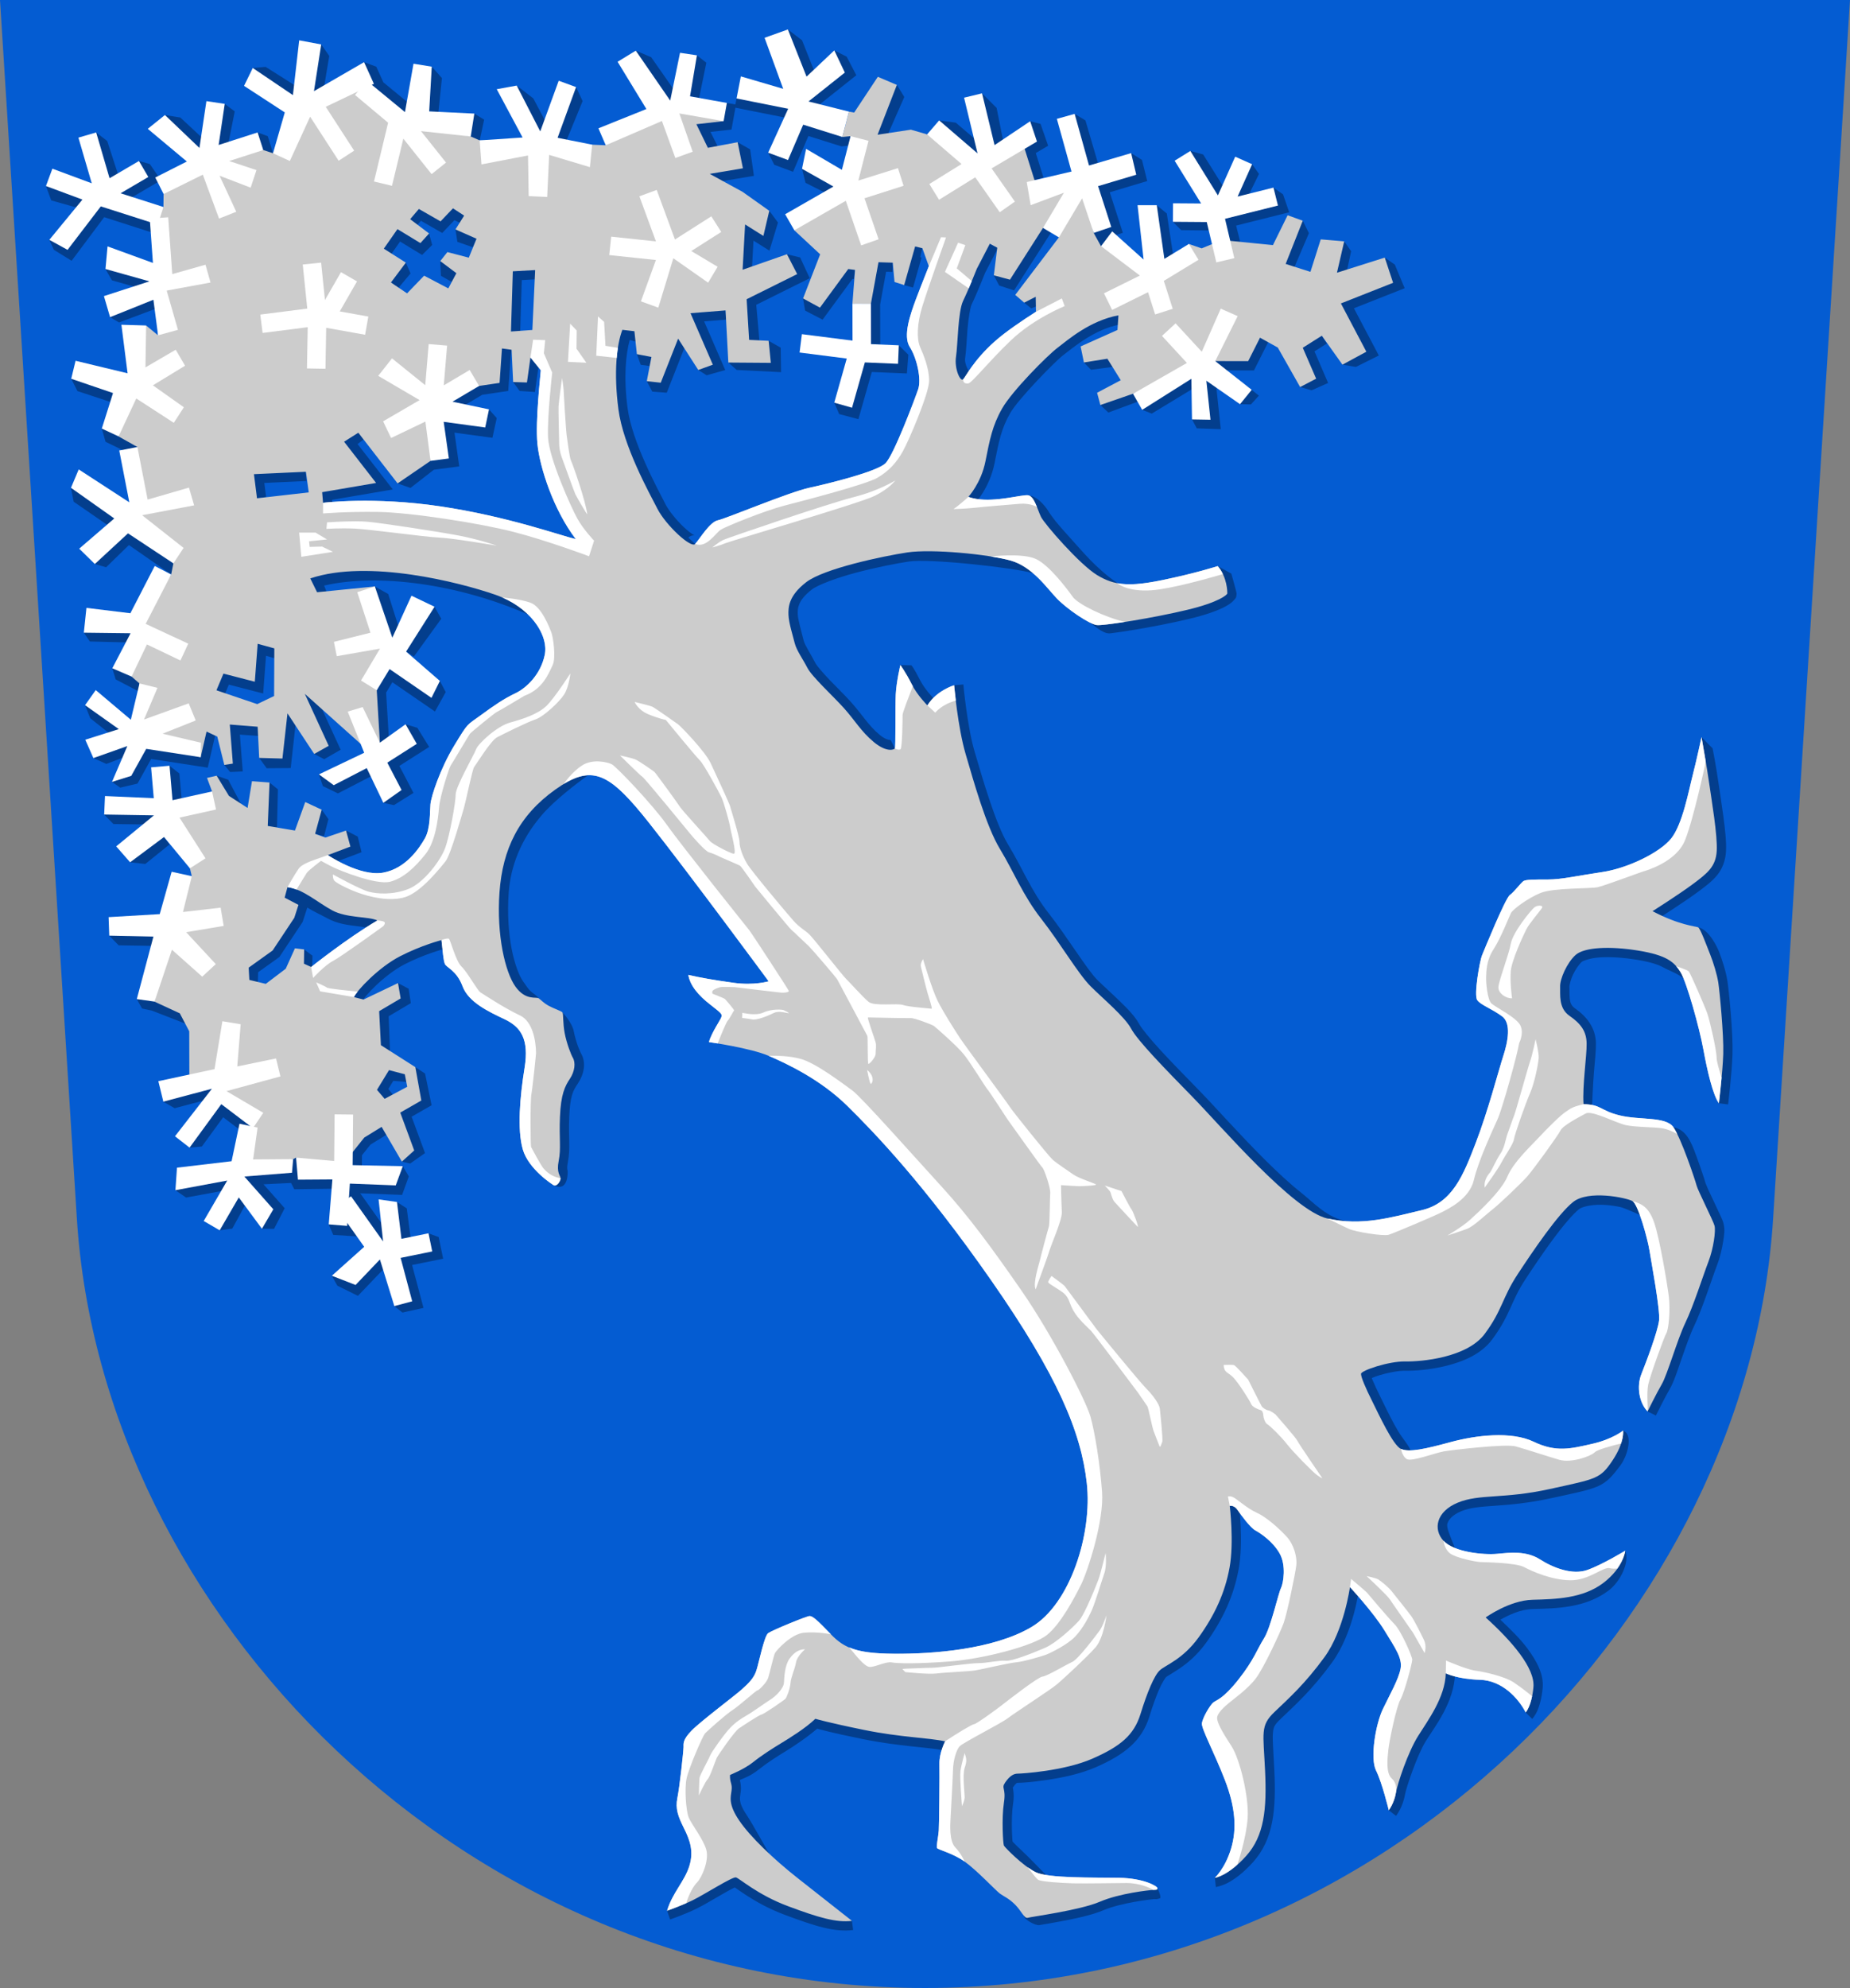 <?xml version="1.0" encoding="UTF-8" standalone="no"?>
<!-- Created with Inkscape (http://www.inkscape.org/) -->

<svg
   width="500"
   height="537"
   viewBox="0 0 132.292 142.081"
   version="1.1"
   id="svg5"
   xml:space="preserve"
   xmlns="http://www.w3.org/2000/svg"
   xmlns:svg="http://www.w3.org/2000/svg"><rect x="0" y="0" width="132.292" height="142.081" fill="#808080" stroke="none"/><defs
     id="defs2" /><path
     style="font-variation-settings:normal;vector-effect:none;fill:#045cd2;fill-opacity:1;stroke:none;stroke-width:0.166;stroke-linecap:butt;stroke-linejoin:miter;stroke-miterlimit:4;stroke-dasharray:none;stroke-dashoffset:0;stroke-opacity:1;-inkscape-stroke:none;stop-color:#000000"
     d="M 126.795,87.083 C 128.57,58.958 132.292,0 132.292,0 H 0 l 5.496,87.083 c 1.775,28.125 27.567,54.998 60.649,54.998 33.082,0 58.874,-26.873 60.65,-54.998 z"
     id="path3147" /><path
     style="color:#000000;fill:#033e8d;-inkscape-stroke:none"
     d="m 57.355,2.882 -1.014,-0.777 0.72,3.618 1.229,-0.486 z M 22.971,3.176 21.799,6.413 23.106,6.616 23.545,3.999 Z M 46.563,4.087 45.463,3.62 47.381,7.567 48.471,6.815 Z m 13.982,-0.037 -0.885,-0.448 -0.069,1.396 -2.188,1.738 0.824,1.035 3.008,-2.393 z m -10.71,-0.098 -1.143,2.821 1.305,0.219 0.512,-2.51 z M 26.906,4.766 26.036,4.443 25.87,5.676 25.368,5.915 28.54,8.522 29.379,7.5 27.416,5.887 Z m -7.911,0.013 -0.919,0.079 2.501,2.488 0.74,-1.098 z m 11.881,-0.015 -0.844,3.156 1.32,0.076 0.25,-2.417 z m 7.261,2.269 -1.187,-0.917 1.096,3.578 1.176,-0.605 z m 26.001,-0.962 -1.997,3.321 1.232,0.479 1.292,-2.94 z m -22.942,0.153 -1.943,3.398 1.242,0.453 1.167,-2.849 z m 11.475,0.814 -0.085,0.426 -0.609,-0.107 -0.797,0.699 -2.383,0.273 1.23,2.525 1.285,-0.419 -0.507,-1.005 1.504,-0.172 0.279,-1.562 3.645,0.727 0.258,-1.297 z m 18.596,0.674 -1.042,-1.041 0.254,3.857 1.285,-0.312 z m -55.198,-0.289 -1.09,2.84 1.309,0.195 0.498,-2.498 z m -3.173,0.977 -1.1,-0.18 2.01,2.834 0.914,-0.957 z m 64.723,0.205 -0.77,-0.465 0.387,3.867 1.275,-0.355 z m -43.698,-0.487 -0.911,1.533 1.294,0.382 0.315,-1.481 z m 23.144,-0.016 -1.072,2.498 -1.061,0.313 0.435,0.864 1.344,0.5 1.098,-2.557 2.361,0.74 0.719,-0.07 -0.129,-1.316 -0.451,0.045 z m 11.281,0.665 -1.186,-0.163 2.312,2.861 0.863,-1.004 z m 6.062,0.087 -0.739,-0.189 -0.311,1.155 -0.871,0.514 0.867,2.744 1.262,-0.4 -0.549,-1.74 0.885,-0.523 z m -55.261,0.878 -0.725,-0.269 -0.225,1.461 1.328,0.028 z M 7.669,10.08 6.877,9.465 7.202,12.924 8.471,12.553 Z m 45.974,0.597 -0.892,-0.511 -0.407,1.323 -1.699,0.287 0.219,1.303 3.047,-0.512 z m 32.396,0.364 -0.917,-0.251 1.406,3.523 1.125,-0.697 z m -4.376,0.392 -0.777,-0.491 -0.423,1.09 -2.779,0.83 0.951,2.941 -1.387,0.469 0.906,1.641 1.158,-0.641 -0.141,-0.254 1.123,-0.379 -0.936,-2.896 2.678,-0.803 z M 10.712,11.721 9.938,11.506 9.704,12.413 8.288,13.243 8.958,14.383 11.512,12.885 Z m 78.825,0.016 -1.64,2.041 1.207,0.543 0.926,-1.891 z m -32.186,0.329 0.251,0.999 1.669,0.844 0.65,-1.152 z m -54.066,1.23 0.381,1.027 1.998,0.563 0.461,-1.24 z m 88.466,0.596 -0.687,-0.483 -0.482,0.803 -3.777,0.945 0.525,2.211 1.356,-0.082 -0.291,-1.164 3.793,-0.949 z m -84.785,0.087 -3.439,3.162 0.328,0.714 1.267,0.782 2.329,-3.115 3.326,1.068 0.15,-1.346 z m 25.318,0.062 -0.902,0.947 -1.58,-0.902 -0.977,1.15 1.008,0.857 0.266,-0.314 1.525,0.871 0.871,-0.914 0.475,0.232 0.703,-1.119 z m 51.154,1.219 -0.721,-0.594 -0.109,3.928 1.309,-0.188 z m -30.756,-0.375 -0.238,4.359 1.32,0.072 0.117,-2.119 1.141,0.717 0.611,-2.01 -0.622,-0.838 -0.854,0.745 z m 31.191,0.967 0.593,0.596 1.97,0.023 -0.138,-1.263 z m -55.64,-0.365 -1.33,1.906 1.084,0.758 0.621,-0.889 1.578,0.959 0.72,-0.715 -0.224,-0.82 -0.744,-0.161 z m 64.93,0.291 -1.838,2.846 1.23,0.486 1.045,-2.445 z m -60.595,0.619 0.14,0.888 1.102,0.384 0.533,-1.211 z m 41.461,-0.469 -2.104,3.297 -0.857,0.454 0.382,0.728 1.067,0.347 2.627,-4.115 z m -9.053,0.891 -0.322,3.554 0.636,0.181 0.609,-2.148 -0.1,-0.023 0.311,-1.285 z m 31.151,0.433 -1.163,2.094 1.289,0.297 0.364,-1.688 z m -25.935,-0.14 -0.947,1.826 -0.012,0.031 c 0,0 -0.605,1.519 -0.955,2.24 -0.303,0.624 -0.347,1.387 -0.412,2.197 -0.065,0.81 -0.105,1.639 -0.158,1.982 -0.191,1.239 0.662,2.148 0.662,2.148 l 1.006,-0.859 c 0,0 -0.435,-0.597 -0.359,-1.088 0.08,-0.521 0.106,-1.301 0.168,-2.076 0.062,-0.776 0.209,-1.575 0.283,-1.727 0.396,-0.816 0.952,-2.229 0.975,-2.285 l 0.924,-1.781 z m -12.975,1.288 -0.942,-0.229 -0.163,1.126 -3.406,1.691 0.203,3.344 1.395,-0.005 -0.225,-2.543 3.824,-1.9 z m 5.053,-0.337 -0.656,3.58 0.008,2.955 1.324,-0.004 -0.008,-2.834 0.428,-2.34 0.451,0.014 0.041,-1.322 z m -30.79,0.596 0.053,1.053 0.77,0.434 0.726,-1.151 z m 68.265,0.256 -0.718,-0.503 -0.228,1.418 -3.838,1.516 1.859,3.523 -0.82,1.195 0.959,0.16 1.64,-0.815 -1.781,-3.377 3.629,-1.432 z m -70.726,-0.145 -1.595,1.023 1.059,0.793 0.876,-1.044 z m 31.333,-0.248 -1.912,2.607 -1.016,0.2 0.148,0.868 1.251,0.649 2.135,-2.912 0.098,0.012 0.17,-1.311 z m -52.813,0.704 0.464,0.808 2.502,0.71 0.357,-1.273 z m 30.692,-0.585 -2.203,0.123 -0.152,4.908 1.322,0.041 0.115,-3.695 0.99,-0.055 z m 35.527,1.98 -0.518,1.009 0.502,0.411 0.621,-0.244 z m -63.037,0.188 -2.852,1.858 0.646,0.38 2.698,-1.011 z m 41.109,0.717 -3.428,0.273 1.686,3.885 -0.156,0.759 0.602,0.378 1.328,-0.373 -1.51,-3.479 1.584,-0.125 z m 28.031,0.363 c -2.263,0.418 -3.946,1.917 -4.65,2.455 -0.932,0.713 -3.27,3.035 -4.119,4.521 -0.762,1.333 -0.962,2.444 -1.271,3.99 -0.272,1.361 -1.057,2.207 -1.057,2.207 l 0.969,0.902 c 0,0 1.036,-1.106 1.385,-2.85 0.312,-1.558 0.466,-2.443 1.123,-3.594 0.57,-0.998 3.199,-3.686 3.775,-4.127 0.804,-0.615 2.27,-1.869 4.088,-2.205 z M 44.069,22.856 43.885,23.336 c -0.477,1.247 -0.676,3.285 -0.32,5.998 0.375,2.865 2.283,6.214 2.859,7.336 0.362,0.705 0.987,1.429 1.596,1.996 0.304,0.284 0.598,0.52 0.891,0.691 0.146,0.086 0.289,0.16 0.486,0.201 0.198,0.041 0.559,0.03 0.801,-0.234 l -0.975,-0.895 c 0.166,-0.181 0.404,-0.174 0.443,-0.166 0.039,0.008 -0.014,-0.004 -0.088,-0.047 -0.148,-0.087 -0.399,-0.28 -0.656,-0.52 -0.515,-0.48 -1.087,-1.178 -1.32,-1.633 -0.616,-1.199 -2.41,-4.499 -2.725,-6.902 -0.295,-2.25 -0.117,-3.872 0.154,-4.863 l 0.415,0.117 -0.004,-1.402 z m 50.105,0.58 -1.842,1.164 0.938,2.166 -0.294,0.898 0.816,0.231 1.181,-0.524 -0.977,-2.258 0.885,-0.561 z m -4.658,0.402 -0.662,1.312 -1.947,-0.004 -0.004,1.324 2.764,0.006 1.031,-2.043 z m -41.639,0.123 -1.057,2.678 -0.568,0.603 0.393,0.746 1.034,0.079 1.428,-3.621 z m -12.594,0.191 -0.184,2.637 -1.062,0.158 -2.018,1.193 0.674,1.137 1.793,-1.061 1.857,-0.275 0.174,-2.451 0.156,-1.148 z m 20.543,0.695 -0.859,-0.489 -0.575,0.907 -2.308,0.645 0.594,0.529 3.175,0.16 z m 8.445,-0.168 -0.687,0.635 -2.232,-0.096 -0.879,3.104 -0.816,0.457 0.351,0.814 1.376,0.364 0.957,-3.371 2.51,0.105 0.104,-1.341 z m -18.729,0.632 0.275,0.76 0.644,0.088 0.248,-1.299 z m 33.545,-0.323 -1.574,0.919 0.503,0.52 2.004,-0.26 z m -41.811,0.467 -0.168,1.199 -0.415,0.649 0.466,0.639 1.094,0.073 0.334,-2.377 z m -32.184,1.617 0.446,0.878 2.332,0.769 0.428,-1.252 z m 79.748,-0.561 -3.164,2.779 0.686,0.27 3.183,-1.93 z m 2.082,0.629 -1.314,0.141 0.217,2.043 -0.586,0.65 0.343,0.64 1.715,0.059 z m 2.145,0.372 -0.393,1.374 0.78,0.017 0.568,-0.628 z m -8.264,0.005 -2.115,1.432 0.571,0.536 2.087,-0.772 z m -45.838,1.738 -0.793,0.557 -3.225,-0.439 0.398,2.824 -0.805,0.105 -2.114,2.246 0.928,0.324 1.67,-1.3 1.816,-0.238 -0.34,-2.414 2.713,0.369 0.308,-1.411 z m -27.686,1.375 0.27,0.945 1.951,0.948 0.648,-1.152 -1.367,-0.768 z m 17.988,-0.264 -1.637,1.031 2.061,2.652 -3.369,0.574 0.115,1.365 1.318,-0.111 -0.014,-0.154 4.348,-0.742 -2.52,-3.244 0.428,-0.324 z m -3.426,2.689 -4.432,0.205 0.309,2.436 1.312,-0.166 -0.129,-1.014 3,-0.139 z m -16.77,1.807 0.198,0.995 2.517,1.737 0.764,-1.08 z m 68.768,2.355 c 0.147,0.308 0.339,0.524 0.641,0.893 0.301,0.369 0.686,0.812 1.104,1.264 0.835,0.903 1.752,1.824 2.525,2.293 l 1.804,0.015 c -1.591,-1.094 -2.557,-2.341 -3.357,-3.206 -0.4,-0.433 -0.771,-0.858 -1.051,-1.201 -0.28,-0.343 -0.496,-0.682 -0.471,-0.629 -0.09,-0.187 -0.722,-1.163 -1.484,-1.244 -0.485,0.529 0.135,1.493 0.289,1.816 z m -64.758,0.062 -2.303,3.029 0.81,0.235 1.63,-1.589 3.02,2.1 0.523,-1.344 z m 59.619,1.545 c -1.446,-0.124 -2.922,-0.148 -3.922,0.004 -0.906,0.138 -2.407,0.428 -3.867,0.812 -1.46,0.385 -2.829,0.799 -3.666,1.445 -0.702,0.542 -1.113,1.089 -1.324,1.609 -0.211,0.52 -0.209,0.994 -0.197,1.293 0.03,0.754 0.341,1.643 0.463,2.129 0.189,0.755 0.664,1.339 0.963,1.918 0.265,0.513 0.73,0.973 1.254,1.514 0.524,0.541 1.097,1.104 1.459,1.508 0.725,0.807 1.198,1.656 2.203,2.488 0.542,0.449 1.062,0.63 1.467,0.66 0.405,0.03 0.756,-0.123 0.756,-0.123 l -0.592,-1.184 c 0,0 0.054,-0.005 -0.066,-0.014 -0.12,-0.009 -0.354,-0.056 -0.721,-0.359 -0.814,-0.673 -1.235,-1.431 -2.062,-2.354 -0.414,-0.461 -0.985,-1.019 -1.492,-1.543 -0.507,-0.523 -0.962,-1.071 -1.029,-1.201 -0.366,-0.708 -0.778,-1.321 -0.855,-1.631 -0.145,-0.578 -0.41,-1.507 -0.424,-1.861 -0.01,-0.255 -0.009,-0.471 0.102,-0.744 0.111,-0.273 0.342,-0.624 0.904,-1.059 0.427,-0.33 1.796,-0.844 3.197,-1.213 1.401,-0.369 2.882,-0.657 3.729,-0.785 1.505,-0.229 7.506,0.439 8.895,0.83 l -1.43,-1.543 c -0.88,-0.248 -2.296,-0.473 -3.742,-0.598 z m 18.378,1.633 -0.501,0.431 c 0.417,0.484 0.424,1.014 0.441,1.273 -0.046,0.027 -0.051,0.036 -0.115,0.068 -0.363,0.182 -1.036,0.442 -2.154,0.711 -1.129,0.271 -2.607,0.557 -3.857,0.766 -0.625,0.104 -1.193,0.19 -1.631,0.244 -0.437,0.054 -0.83,0.052 -0.75,0.062 l -0.582,0.474 c 0.622,0.464 1.026,0.834 1.493,0.776 0.466,-0.057 1.051,-0.144 1.689,-0.25 1.278,-0.213 2.772,-0.504 3.949,-0.787 1.188,-0.286 1.945,-0.567 2.436,-0.812 0.245,-0.123 0.423,-0.235 0.562,-0.348 0.07,-0.056 0.13,-0.112 0.191,-0.188 0.061,-0.075 0.178,-0.115 0.178,-0.471 0,-0.088 -0.377,-1.411 -0.377,-1.411 z M 25.645,40.127 c -1.288,0.032 -2.542,0.205 -3.668,0.584 l -0.715,0.242 0.818,1.666 1.26,-0.359 -0.163,-0.409 c 3.861,-0.894 9.617,-0.115 14.589,2.068 L 35.624,41.875 c -1.492,-1.423 -6.116,-1.845 -9.979,-1.748 z m 2.114,2.325 -0.954,-0.538 0.625,3.875 1.252,-0.426 z m 3.314,0.912 -2.593,2.853 1.117,0.707 1.957,-2.703 z m -25.078,1.854 0.43,0.629 2.903,0.072 0.016,-1.322 z m 11.831,-0.058 -0.205,2.727 -2.031,-0.525 -0.723,1.719 1.219,0.514 0.279,-0.666 2.455,0.635 0.203,-2.699 0.59,0.177 0.18,-1.338 z m 9.83,1.717 -1.387,2.289 0.234,3.951 1.32,-0.078 -0.211,-3.541 0.447,-0.738 3.047,2.092 0.767,-1.389 -0.419,-0.797 -0.854,0.232 z m 37.515,0.671 -0.783,-0.016 c 0,0 -0.176,0.878 0.208,1.645 0.479,0.958 1.262,1.709 1.262,1.709 l 0.93,-0.939 c 0,0 -0.671,-0.688 -1.008,-1.361 -0.432,-0.864 -0.608,-1.038 -0.608,-1.038 z m -57.14,0.213 0.241,0.796 1.653,0.86 0.814,-1.073 z m 60.858,1.157 -0.659,0.057 c 0,0 -0.406,3.074 0.186,5.087 0.551,1.874 1.423,5.144 2.531,6.967 0.96,1.578 1.614,3.289 2.998,5.053 1.272,1.621 2.524,3.823 3.574,4.873 0.467,0.467 1.076,1.008 1.619,1.535 0.543,0.527 1.02,1.065 1.172,1.348 0.315,0.585 0.922,1.273 1.729,2.146 0.806,0.874 1.797,1.884 2.795,2.904 0.968,0.99 2.774,3.033 4.645,4.895 0.935,0.931 1.888,1.82 2.783,2.525 0.895,0.705 1.706,1.241 2.525,1.426 l 1.591,-0.445 c -1.445,-0.201 -2.469,-1.368 -3.298,-2.02 -0.829,-0.652 -1.754,-1.514 -2.668,-2.424 -1.829,-1.821 -3.605,-3.83 -4.633,-4.881 -0.998,-1.02 -1.982,-2.028 -2.768,-2.879 -0.785,-0.851 -1.384,-1.595 -1.535,-1.875 -0.313,-0.582 -0.847,-1.118 -1.418,-1.672 -0.571,-0.554 -1.183,-1.099 -1.604,-1.52 -0.724,-0.724 -2.107,-3.019 -3.469,-4.754 -1.249,-1.592 -1.872,-3.22 -2.908,-4.924 -0.887,-1.459 -1.835,-4.756 -2.393,-6.652 -0.517,-1.757 -0.797,-4.771 -0.797,-4.771 z m -46.492,0.393 -1.201,0.553 1.455,3.162 -0.18,0.859 0.712,0.377 1.178,-0.679 z m -16.314,1.088 0.37,0.931 1.661,1.319 0.766,-1.078 z m 13.818,0.512 -0.293,2.625 -1.073,0.631 0.536,0.739 1.717,-0.013 0.428,-3.836 z m -4.408,4.526 0.313,1.786 1.414,0.205 -0.902,-1.702 z m 1.867,-0.302 -0.207,-2.633 1.305,0.093 0.02,-1.315 -2.764,-0.217 0.232,2.951 0.096,0.654 0.413,0.508 z m 12.483,-3.119 -0.841,-0.252 -0.086,1.18 -2.088,1.332 1.033,1.979 -0.448,1.124 0.758,0.163 1.396,-0.873 -1.006,-1.93 2.129,-1.357 z m -15.716,0.119 -0.285,1.234 -3.74,-0.574 -1.166,2.102 -0.927,0.984 0.59,0.412 1.235,-0.29 0.977,-1.76 4.045,0.621 0.561,-2.43 z m 108.342,1.353 -0.792,-0.809 c 0,0 -0.252,2.365 -0.101,3.441 0.08,0.571 0.229,1.483 0.35,2.391 0.12,0.907 0.204,1.833 0.178,2.27 -0.027,0.446 -0.123,0.664 -0.332,0.924 -0.209,0.26 -0.571,0.55 -1.088,0.936 -0.996,0.742 -2.863,1.922 -2.863,1.922 l 0.707,1.119 c 0,0 1.859,-1.17 2.947,-1.98 0.525,-0.391 0.971,-0.722 1.328,-1.166 0.357,-0.444 0.581,-1.013 0.621,-1.676 0.04,-0.673 -0.064,-1.588 -0.188,-2.521 -0.124,-0.933 -0.274,-1.862 -0.35,-2.4 -0.16,-1.142 -0.417,-2.448 -0.417,-2.448 z m -113.583,-0.792 -2.207,1.483 0.927,0.42 1.722,-0.657 z m 17.035,1.613 -3.116,1.036 0.283,0.837 1.079,0.523 2.361,-1.221 z m -13.094,0.973 -0.705,-0.555 -0.447,2.521 1.318,-0.113 z m 25.063,15.506 c -0.143,-0.142 -0.219,-0.28 -0.493,-0.663 -0.258,-0.36 -0.603,-1.22 -0.814,-2.334 -0.211,-1.114 -0.314,-2.494 -0.207,-3.977 0.135,-1.873 0.836,-3.775 2.376,-5.569 0.88,-1.025 2.414,-2.205 3.313,-2.845 l -2.74,0.489 c -2.76,1.965 -4.036,4.61 -4.268,7.832 -0.115,1.6 -0.009,3.083 0.225,4.316 0.234,1.234 0.57,2.205 1.039,2.859 0.452,0.631 1.025,0.939 1.479,1.053 0.453,0.114 0.719,-0.605 0.719,-0.605 -0.138,-0.216 -0.389,-0.318 -0.628,-0.556 z m -18.62,-14.865 -0.787,3.077 1.325,0.14 0.067,-2.725 z m -11.822,2.292 0.663,0.678 2.884,0.041 0.021,-1.322 z m 15.555,-0.347 -1.109,1.551 1.277,0.348 0.315,-1.226 z m 2.579,1.924 -0.838,-0.435 -0.483,0.739 -1.053,0.398 0.467,1.238 2.18,-0.824 z m -14.246,-0.502 -2.031,2.337 1.084,0.122 1.736,-1.397 z m 8.734,3.385 -0.494,1.82 0.965,0.506 -0.1,0.309 -1.434,2.158 -1.906,1.365 0.066,1.24 1.273,0.111 0.02,-0.699 1.514,-1.082 1.67,-2.514 0.332,-1.025 c 0.492,0.304 0.891,0.476 1.467,0.785 0.664,0.357 1.386,0.458 2.002,0.533 0.616,0.075 1.162,0.156 1.262,0.203 l 0.561,-1.197 c -0.541,-0.252 -1.085,-0.248 -1.662,-0.318 -0.577,-0.07 -1.151,-0.179 -1.537,-0.387 -0.936,-0.503 -1.995,-1.555 -3.428,-1.736 z m 101.158,4.645 c 0.163,0.396 0.339,0.861 0.455,1.152 0.202,0.504 0.464,1.373 0.537,1.852 0.069,0.448 0.388,3.735 0.348,4.979 -0.042,1.312 0.351,3.547 0.351,3.547 l 0.656,0.082 c 0,0 0.268,-2.148 0.314,-3.586 0.049,-1.507 -0.253,-4.518 -0.361,-5.223 -0.104,-0.675 -0.375,-1.535 -0.617,-2.141 -0.105,-0.263 -0.698,-1.558 -1.479,-1.707 -0.78,-0.149 -0.287,0.847 -0.205,1.045 z m -113.416,-0.449 0.676,0.692 2.466,0.039 0.029,-1.322 z m 23.592,-0.326 c 0,0 -1.509,0.388 -3.105,1.211 -0.847,0.436 -1.647,1.077 -2.285,1.678 -0.319,0.301 -0.595,0.59 -0.814,0.848 -0.219,0.257 -0.377,0.447 -0.494,0.707 l 1.207,0.545 c -0.008,0.017 0.112,-0.18 0.293,-0.393 0.181,-0.212 0.428,-0.474 0.715,-0.744 0.573,-0.54 1.31,-1.117 1.984,-1.465 1.446,-0.745 2.832,-1.105 2.832,-1.105 z m 82.936,0.557 c -0.855,0.054 -1.571,0.175 -2.107,0.654 -0.417,0.372 -0.723,0.862 -0.953,1.352 -0.231,0.49 -0.396,0.935 -0.375,1.432 0.015,0.369 -0.19,1.81 0.947,2.6 0.724,0.502 0.935,0.76 0.947,1.443 0.006,0.351 -0.067,1.127 -0.137,1.947 -0.07,0.821 -0.135,1.703 -0.082,2.439 l 1.256,0.359 c 0,0 0.076,-1.882 0.145,-2.687 0.068,-0.805 0.152,-1.547 0.143,-2.082 -0.019,-1.088 -0.642,-1.899 -1.516,-2.506 -0.46,-0.319 -0.352,-0.873 -0.381,-1.568 -0.001,-0.035 0.076,-0.445 0.25,-0.814 0.174,-0.37 0.432,-0.745 0.637,-0.928 0.084,-0.075 0.589,-0.275 1.309,-0.32 0.719,-0.046 1.645,0.01 2.625,0.17 0.979,0.16 1.548,0.352 1.887,0.545 0.339,0.193 1.285,0.539 1.48,0.851 l 0.317,-0.869 c -0.249,-0.398 -0.594,-0.819 -1.143,-1.131 -0.548,-0.312 -1.266,-0.53 -2.328,-0.703 -1.06,-0.173 -2.065,-0.238 -2.92,-0.184 z m -92.591,0.757 -0.677,1.009 1.245,0.52 0.027,-1.086 z m 7.474,2.806 -0.762,-0.406 -0.541,0.76 -1.488,0.881 0.145,2.832 1.312,0.38 -0.095,-2.479 1.584,-0.938 z m -19.442,0.743 0.379,0.671 0.699,0.148 2.381,0.925 -0.106,-1.33 -1.896,-0.877 z m 29.947,2.55 c 0.082,0.429 0.209,0.847 0.33,1.191 0.122,0.344 0.207,0.567 0.334,0.779 0.01,0.017 0.053,0.436 -0.191,0.803 -0.385,0.578 -0.751,1.377 -0.82,3.047 -0.069,1.647 0.074,2.295 -0.076,3.047 -0.105,0.524 -0.504,1.511 0.296,1.886 1.058,0.529 1.009,-0.983 0.986,-1.059 -0.023,-0.076 -0.057,-0.205 0.016,-0.568 0.204,-1.022 0.037,-1.704 0.102,-3.25 0.064,-1.524 0.275,-1.881 0.6,-2.367 0.465,-0.698 0.642,-1.52 0.223,-2.219 0.016,0.027 -0.117,-0.244 -0.221,-0.539 -0.104,-0.295 -0.211,-0.662 -0.275,-0.998 -0.122,-0.643 -0.81,-1.355 -0.81,-1.355 0,0 -0.641,0.816 -0.491,1.602 z m -10.925,9.39 -0.96,0.694 -3.445,-0.135 -0.105,1.658 -0.084,1.336 -0.701,0.607 0.322,0.749 1.685,0.109 -0.001,-1.145 1.344,1.891 1.078,-0.766 -2.176,-3.062 2.994,0.117 0.481,-1.325 z m 0.529,-0.19 1.062,-0.747 -0.959,-2.6 1.428,-0.818 -0.467,-2.265 -0.697,-0.463 v 0 l -2.19,-0.547 -1.369,2.242 0.861,1.008 1.09,-0.743 -0.322,-0.394 0.355,-0.582 0.927,0.076 -0.001,-0.935 0.344,1.92 -1.588,0.912 1.037,2.811 -0.106,0.988 z m -14.35,-5.983 -3.303,1.563 0.813,0.466 2.83,-0.751 z m 0.705,0.807 -2.133,4.041 0.88,-0.08 1.526,-2.092 1.52,1.152 0.799,-1.055 z m 11.256,1.992 -1.34,0.824 -1.037,1.297 -0.012,1.174 1.324,0.014 0.006,-0.717 0.609,-0.762 1.143,-0.703 z m 93.104,3.057 c 0.165,0.443 0.315,0.874 0.43,1.215 0.114,0.341 0.201,0.626 0.205,0.643 0.062,0.249 0.144,0.397 0.266,0.664 0.121,0.267 0.27,0.584 0.42,0.9 0.15,0.316 0.3,0.631 0.414,0.883 0.114,0.251 0.203,0.507 0.186,0.436 -0.022,-0.087 0.01,0.355 -0.059,0.791 -0.068,0.436 -0.194,0.954 -0.359,1.383 -0.399,1.032 -1.091,3.198 -1.621,4.299 -0.321,0.666 -0.638,1.595 -0.938,2.457 -0.299,0.862 -0.613,1.699 -0.723,1.889 -0.426,0.734 -0.449,2.285 -0.449,2.285 l 0.593,0.292 c 0,0 0.626,-1.272 0.998,-1.912 0.289,-0.498 0.531,-1.257 0.83,-2.119 0.299,-0.862 0.625,-1.784 0.881,-2.316 0.623,-1.294 1.307,-3.475 1.662,-4.395 0.212,-0.547 0.35,-1.138 0.432,-1.656 0.081,-0.518 0.146,-0.875 0.035,-1.316 -0.062,-0.249 -0.144,-0.397 -0.266,-0.664 -0.121,-0.267 -0.27,-0.584 -0.42,-0.9 -0.15,-0.316 -0.3,-0.629 -0.414,-0.881 -0.114,-0.251 -0.203,-0.509 -0.186,-0.438 -0.04,-0.161 -0.116,-0.389 -0.234,-0.742 -0.119,-0.354 -0.273,-0.797 -0.443,-1.256 -0.341,-0.918 -0.683,-1.835 -1.63,-2.015 -0.384,0.598 0.06,1.59 0.39,2.476 z m -98.303,-1.342 -1.408,0.738 -0.068,0.775 -4.17,0.332 2.633,2.975 5.7e-5,1.311 0.868,0.004 0.759,-1.473 -1.512,-1.709 1.969,-0.096 0.229,0.449 2.727,-0.035 -0.008,-1.324 -1.852,0.014 z m -5.619,2.037 -3.581,1.339 0.763,0.524 3.06,-0.562 z m 98.762,1.066 c -0.936,-0.066 -2,-0.045 -2.803,0.594 -0.66,0.526 -1.367,1.41 -2.098,2.4 -0.731,0.99 -1.457,2.075 -2.014,2.922 -0.584,0.888 -0.878,1.579 -1.164,2.209 -0.286,0.63 -0.562,1.207 -1.164,2.018 -0.483,0.651 -1.478,1.126 -2.523,1.389 -1.046,0.263 -2.123,0.328 -2.633,0.318 -0.711,-0.014 -1.522,0.163 -2.211,0.371 -0.345,0.104 -0.651,0.216 -0.902,0.334 -0.125,0.059 -0.234,0.115 -0.35,0.199 -0.058,0.042 -0.118,0.09 -0.188,0.176 -0.07,0.086 -0.172,0.228 -0.172,0.469 0,0.403 0.117,0.594 0.266,0.953 0.149,0.36 0.353,0.796 0.602,1.293 0.237,0.474 0.613,1.272 1.01,1.996 0.198,0.362 0.402,0.706 0.609,0.998 0.208,0.292 0.369,0.547 0.758,0.727 l 0.93,-0.495 c 0.098,-0.052 -0.453,-0.776 -0.61,-0.997 -0.157,-0.221 -0.343,-0.531 -0.527,-0.867 -0.369,-0.673 -0.735,-1.449 -0.986,-1.951 -0.239,-0.479 -0.434,-0.898 -0.562,-1.209 -0.044,-0.106 -0.032,-0.067 -0.057,-0.152 0.158,-0.065 0.33,-0.135 0.562,-0.205 0.597,-0.18 1.361,-0.325 1.803,-0.316 0.643,0.012 1.782,-0.056 2.98,-0.357 1.198,-0.302 2.477,-0.823 3.264,-1.883 0.668,-0.9 1.012,-1.61 1.307,-2.26 0.295,-0.65 0.54,-1.232 1.064,-2.029 0.552,-0.839 1.267,-1.906 1.973,-2.861 0.705,-0.956 1.431,-1.813 1.857,-2.152 0.284,-0.226 1.097,-0.364 1.887,-0.309 0.395,0.028 0.78,0.088 1.084,0.154 0.304,0.066 1.397,0.571 1.384,0.565 l -0.228,-1.582 c -0.041,-0.283 -0.51,-0.196 -0.875,-0.275 -0.365,-0.08 -0.805,-0.149 -1.273,-0.182 z m -98.385,0.457 -0.793,2.682 0.902,-0.123 1.036,-1.895 z m 12.585,1.11 -0.701,-0.452 -0.336,2.713 1.312,-0.16 z m 2.281,2.052 -0.726,-0.266 -0.516,0.781 -2.299,0.467 0.838,3.145 -0.467,0.811 0.582,0.461 1.504,-0.334 -0.816,-3.066 2.221,-0.451 z m -4.679,1.146 -1.438,1.504 -1.523,0.118 0.393,0.705 1.475,0.73 2.049,-2.141 z m 88.072,14.453 c -0.426,0.638 -0.558,0.8 -1.033,1.002 -0.475,0.202 -1.369,0.393 -3.037,0.76 -3.231,0.711 -4.899,0.264 -6.699,1.01 -0.908,0.376 -1.528,0.987 -1.754,1.713 -0.226,0.726 -0.013,1.516 0.5,2.074 l 1.306,0.07 c -0.379,-0.947 -0.627,-1.48 -0.542,-1.752 0.085,-0.272 0.351,-0.616 0.996,-0.883 1.304,-0.54 3.054,-0.189 6.477,-0.941 1.658,-0.365 2.56,-0.529 3.271,-0.832 0.712,-0.303 1.116,-0.823 1.617,-1.486 0.537,-0.71 0.939,-2.227 0.204,-2.497 0,0 -0.904,1.16 -1.305,1.762 z m -26.162,3.539 -1.314,0.158 c 0,0 0.286,2.589 -0.01,4.209 -0.31,1.7 -0.996,3.195 -2.096,4.717 -0.522,0.722 -1.046,1.157 -1.502,1.471 -0.456,0.313 -0.826,0.449 -1.188,0.783 -0.367,0.339 -0.574,0.777 -0.824,1.354 -0.25,0.577 -0.498,1.282 -0.738,2.059 -0.414,1.338 -1.14,1.939 -3.084,2.789 -0.908,0.397 -2.126,0.661 -3.139,0.812 -1.013,0.152 -1.918,0.197 -1.928,0.197 -0.553,0 -1.063,0.371 -1.438,0.914 -0.109,0.158 -0.205,0.339 -0.234,0.549 -0.029,0.21 0.015,0.37 0.033,0.455 0.037,0.171 0.073,0.251 -0.002,0.727 -0.098,0.626 -0.11,1.377 -0.096,2.012 0.007,0.317 0.021,0.601 0.039,0.824 0.009,0.111 0.018,0.208 0.029,0.291 0.006,0.042 0.011,0.08 0.019,0.123 0.009,0.043 0.003,0.072 0.07,0.207 0.106,0.213 0.118,0.177 0.172,0.238 0.054,0.061 0.118,0.131 0.195,0.211 0.155,0.16 0.357,0.359 0.59,0.57 0.465,0.422 1.024,0.888 1.596,1.174 l 1.052,-0.385 c 0,0 -1.338,-1.388 -1.759,-1.77 -0.21,-0.191 -0.397,-0.373 -0.529,-0.51 -0.045,-0.047 -0.073,-0.078 -0.104,-0.111 -0.005,-0.043 -0.009,-0.08 -0.014,-0.143 -0.015,-0.191 -0.029,-0.456 -0.035,-0.75 -0.013,-0.589 0.006,-1.306 0.08,-1.777 0.096,-0.608 0.024,-1.01 -0.014,-1.188 0.249,-0.36 0.305,-0.34 0.348,-0.34 0.288,0 1.046,-0.049 2.123,-0.211 1.077,-0.162 2.375,-0.429 3.475,-0.91 2.071,-0.906 3.289,-1.905 3.816,-3.609 0.23,-0.745 0.469,-1.413 0.689,-1.922 0.221,-0.509 0.467,-0.87 0.508,-0.908 0.046,-0.042 0.494,-0.291 1.037,-0.664 0.543,-0.373 1.203,-0.926 1.826,-1.787 1.19,-1.646 1.978,-3.349 2.326,-5.256 0.363,-1.987 0.021,-4.604 0.021,-4.604 z m 25.648,5.061 c -1.247,0.945 -3.011,1.02 -4.676,1.064 -1.974,0.053 -3.719,1.389 -3.719,1.389 l -0.66,0.479 0.605,0.549 c 0.9,0.814 1.762,1.694 2.359,2.504 0.597,0.809 0.877,1.542 0.84,1.93 -0.061,0.627 0.105,1.861 0.105,1.861 l 0.467,0.467 c 0,0 0.212,-0.235 0.365,-0.584 0.154,-0.349 0.308,-0.868 0.381,-1.615 0.096,-0.987 -0.41,-1.918 -1.094,-2.844 -0.519,-0.703 -1.232,-1.381 -1.928,-2.051 0.584,-0.329 1.419,-0.738 2.312,-0.762 1.661,-0.044 3.76,-0.059 5.439,-1.332 0.817,-0.619 1.52,-2.024 1.175,-2.834 -0.684,0.631 -1.327,1.289 -1.974,1.779 z m -18.367,0.73 c 0,0 -0.466,3.012 -1.699,4.703 -1.36,1.864 -2.451,2.833 -3.498,3.832 -0.575,0.549 -0.906,1.156 -0.973,1.865 -0.066,0.709 0.034,1.499 0.096,2.846 0.124,2.687 -0.076,4.34 -1.195,5.627 -0.784,0.901 -1.735,1.995 -1.735,1.995 l 0.068,0.659 c 0,0 0.393,-0.058 0.859,-0.303 0.467,-0.245 1.086,-0.685 1.791,-1.465 1.491,-1.651 1.661,-3.804 1.533,-6.574 -0.064,-1.381 -0.143,-2.199 -0.1,-2.662 0.043,-0.463 0.11,-0.592 0.57,-1.031 1.023,-0.977 2.223,-2.048 3.654,-4.01 1.558,-2.136 1.939,-5.303 1.939,-5.303 z m 6.846,6.234 c -0.039,1.423 -1.143,2.972 -1.889,4.164 -0.808,1.293 -1.514,3.387 -1.676,4.318 -0.096,0.551 0.149,1.322 0.149,1.322 l 0.523,0.405 c 0,0 0.476,-0.608 0.631,-1.5 0.089,-0.511 0.874,-2.852 1.494,-3.844 0.683,-1.093 2.035,-2.801 2.09,-4.828 z M 53.409,129.741 c -0.362,-0.532 -0.46,-0.847 -0.488,-1.057 -0.028,-0.209 0.01,-0.353 0.049,-0.65 0.044,-0.338 -0.02,-0.634 -0.061,-0.787 -0.004,-0.014 -5.32e-4,-0.021 -0.004,-0.033 0.332,-0.14 0.787,-0.296 1.359,-0.754 0.584,-0.467 1.334,-0.946 1.92,-1.301 0.526,-0.319 1.496,-0.963 2.254,-1.613 0.16,0.046 0.839,0.253 3.23,0.74 2.68,0.546 4.712,0.577 5.777,0.812 l 0.85,-1.04 c 0,0 -3.805,-0.548 -6.363,-1.069 -2.605,-0.53 -3.436,-0.785 -3.436,-0.785 l -0.375,-0.113 -0.279,0.273 c -0.572,0.559 -1.755,1.308 -2.344,1.664 -0.606,0.367 -1.392,0.862 -2.062,1.398 -0.491,0.393 -1.479,0.811 -1.479,0.811 l -0.389,0.156 -0.025,0.42 c -0.021,0.352 0.05,0.635 0.088,0.775 0.038,0.141 0.045,0.127 0.025,0.275 -0.024,0.188 -0.109,0.541 -0.047,0.998 0.062,0.457 0.267,0.979 0.705,1.623 0.412,0.606 2.681,1.988 2.681,1.988 0,0 -1.255,-2.243 -1.587,-2.732 z m -0.621,3.793 c -0.39,-0.097 -0.443,0.012 -0.562,0.057 -0.119,0.044 -0.235,0.099 -0.365,0.164 -0.26,0.13 -0.566,0.302 -0.889,0.486 -0.645,0.369 -1.367,0.795 -1.725,0.971 -0.775,0.38 -1.544,1.348 -1.544,1.348 l 0.215,0.625 c 0,0 1.023,-0.348 1.91,-0.783 0.473,-0.232 1.17,-0.652 1.799,-1.012 0.315,-0.18 0.611,-0.345 0.824,-0.451 0.043,-0.021 0.059,-0.027 0.094,-0.043 0.03,0.021 0.047,0.031 0.084,0.057 0.186,0.129 0.448,0.313 0.773,0.523 0.651,0.42 1.561,0.944 2.709,1.373 2.197,0.822 3.573,1.255 4.895,1.088 l -0.083,-0.656 c 0,0 -2.186,-0.861 -4.348,-1.67 -1.032,-0.386 -1.853,-0.859 -2.453,-1.246 -0.3,-0.194 -0.544,-0.365 -0.738,-0.5 -0.097,-0.067 -0.181,-0.124 -0.264,-0.176 -0.083,-0.052 -0.129,-0.104 -0.332,-0.154 z m 29.98,1.41 c -0.44,0.025 -2.792,-0.319 -4.384,0.363 -0.59,0.253 -1.812,0.533 -2.873,0.73 -0.53,0.099 -1.028,0.181 -1.41,0.244 -0.191,0.032 -0.352,0.058 -0.479,0.08 -0.127,0.022 -0.407,0.548 -0.407,0.548 0.013,0.295 0.843,0.722 1.102,0.678 0.313,-0.053 0.888,-0.149 1.434,-0.25 1.092,-0.203 2.317,-0.456 3.154,-0.814 1.262,-0.541 3.477,-0.788 3.602,-0.795 0.128,-0.007 0.152,0.043 0.438,-0.057 0.143,-0.05 -0.176,-0.729 -0.176,-0.729 z"
     id="path12539" /><path
     id="path3738"
     style="font-variation-settings:normal;vector-effect:none;fill:#cccccc;fill-opacity:1;stroke:none;stroke-width:0.132;stroke-linecap:butt;stroke-linejoin:miter;stroke-miterlimit:4;stroke-dasharray:none;stroke-dashoffset:0;stroke-opacity:1;-inkscape-stroke:none;stop-color:#000000"
     d="m 62.773,5.49 -1.693,2.556 -0.375,-0.068 -0.467,1.812 0.585,-0.058 -0.166,3.473 -3.853,3.256 1.845,1.715 -1.223,3.152 1.208,0.659 2.023,-2.76 0.486,0.063 -0.187,2.415 1.322,-0.004 0.542,-2.96 1.02,0.032 0.126,1.38 0.69,0.22 0.784,-2.76 0.518,0.126 0.462,1.292 c -0.365,0.917 -0.759,1.917 -0.938,2.401 -0.377,1.02 -0.931,2.572 -0.421,3.371 0.51,0.798 0.843,2.307 0.599,3.016 -0.244,0.71 -1.74,4.692 -2.336,5.288 -0.596,0.596 -4.015,1.443 -5.458,1.756 -1.443,0.314 -5.928,2.195 -6.524,2.321 -0.596,0.125 -1.286,1.317 -1.631,1.693 -0.303,0.331 -2.101,-1.348 -2.697,-2.509 -0.596,-1.16 -2.447,-4.485 -2.792,-7.119 -0.345,-2.635 -0.126,-4.61 0.282,-5.677 l 0.862,0.099 0.177,1.641 1.042,0.199 -0.333,1.73 0.998,0.111 1.242,-3.15 1.441,2.24 1.042,-0.377 -1.597,-3.681 2.506,-0.199 0.199,3.726 3.039,0.022 -0.156,-1.575 -1.397,-0.067 -0.178,-2.905 3.615,-1.796 -0.732,-1.42 -3.171,1.109 0.178,-3.238 1.308,0.821 0.421,-1.796 -1.907,-1.353 -2.351,-1.286 2.373,-0.399 -0.377,-1.863 -2.129,0.399 -0.821,-1.685 1.944,-0.222 -3.053,-1.242 -5.375,2.968 -0.972,-0.043 -8.043,-0.307 -0.639,-0.28 -4.01,-0.837 -4.202,-2.942 -4.014,1.841 -1.912,3.137 -0.699,-0.23 -3.803,0.367 -3.322,2.779 -0.011,0.926 -0.536,0.798 0.15,8.373 -0.853,-0.702 -1.968,7.929 1.346,0.756 -0.183,5.282 2.755,3.034 -0.158,0.793 -2.582,4.108 -0.248,3.191 0.564,0.49 -0.316,3.58 4.69,1.691 0.422,-1.832 0.768,0.361 0.502,2.023 0.611,-0.094 -0.219,-2.792 1.992,0.157 0.11,2.227 1.662,0.047 0.361,-3.23 1.913,2.901 1.035,-0.58 -1.709,-3.717 3.991,3.575 1.377,-0.084 -0.223,-3.746 0.108,-1.501 0.596,-0.831 -0.841,-5.086 -4.13,0.413 -0.486,-0.988 c 4.153,-1.399 10.707,0.29 13.219,1.161 2.55,0.883 3.837,2.905 3.549,4.303 -0.288,1.397 -1.308,2.373 -2.107,2.75 -0.798,0.377 -1.486,0.843 -2.484,1.575 -0.998,0.732 -0.854,0.468 -1.874,2.146 -1.019,1.678 -1.662,3.654 -1.709,4.203 -0.047,0.549 3.38e-4,1.741 -0.392,2.431 -0.392,0.69 -1.349,2.164 -2.995,2.462 -1.647,0.298 -3.952,-1.255 -3.952,-1.255 l 1.615,-0.611 -0.314,-1.145 -1.474,0.502 -0.737,-0.267 0.471,-1.725 -1.176,-0.549 -0.737,2.039 -1.945,-0.329 0.126,-3.105 -1.254,-0.094 -0.314,1.913 -1.333,-0.862 -0.878,-1.443 -0.69,0.157 0.362,0.972 -2.997,1.647 1.413,3.846 0.135,0.562 -1.893,3.511 -0.774,5.452 1.809,0.836 0.674,1.286 0.007,3.09 2.079,1.191 2.446,1.945 -0.33,3.34 3.229,-0.43 0.207,-0.109 2.868,0.869 0.812,-0.806 1.198,-1.497 1.242,-0.765 1.447,2.484 0.882,-0.798 -0.998,-2.705 1.508,-0.865 -0.429,-2.386 -2.462,-1.568 -0.126,-2.431 1.537,-0.909 -0.188,-1.098 -2.462,1.176 -0.69,-0.173 c 0.22,-0.486 1.772,-2.133 3.293,-2.917 1.521,-0.784 2.969,-1.16 2.969,-1.16 0.1,0.865 0.133,1.441 0.244,1.707 0.111,0.266 0.843,0.466 1.264,1.597 0.421,1.131 1.819,1.796 2.994,2.351 1.175,0.554 1.774,1.419 1.441,3.482 -0.333,2.062 -0.536,4.409 -0.127,5.827 0.409,1.418 2.127,2.518 2.213,2.561 0.224,0.112 0.484,-0.294 0.484,-0.494 0,-0.2 -0.308,-0.376 -0.131,-1.263 0.177,-0.887 0.022,-1.552 0.089,-3.149 0.067,-1.597 0.355,-2.174 0.71,-2.706 0.355,-0.532 0.421,-1.153 0.207,-1.511 -0.111,-0.185 -0.434,-0.989 -0.58,-1.754 -0.136,-0.714 -0.085,-1.38 -0.159,-1.478 -0.074,-0.098 -0.605,-0.268 -0.979,-0.471 -0.373,-0.203 -0.546,-0.416 -0.721,-0.538 -0.175,-0.122 -0.933,0.181 -1.66,-0.833 -0.727,-1.014 -1.364,-3.661 -1.142,-6.744 0.222,-3.083 1.375,-5.478 3.992,-7.341 2.617,-1.863 3.815,-1.264 6.698,2.373 2.883,3.637 8.56,11.333 8.56,11.333 0,0 -1.04,0.312 -2.498,0.108 -1.458,-0.204 -2.352,-0.361 -3.246,-0.565 0.125,0.753 0.706,1.458 1.584,2.133 0.878,0.674 0.816,0.69 0.784,0.862 -0.031,0.172 -0.706,1.114 -0.894,1.804 0,0 2.979,0.423 4.281,0.988 1.302,0.565 3.685,1.678 5.614,3.575 1.929,1.897 5.52,5.63 10.287,12.467 4.767,6.837 6.43,10.852 6.837,14.49 0.408,3.638 -1.192,8.656 -3.952,10.287 -2.76,1.631 -7.151,1.929 -9.77,1.913 -2.619,-0.016 -3.582,-0.353 -4.579,-1.396 -1.035,-1.082 -1.317,-1.301 -1.521,-1.301 -0.204,0 -2.682,1.019 -2.964,1.223 -0.282,0.204 -0.674,2.164 -0.846,2.681 -0.172,0.517 -0.518,0.878 -1.067,1.364 -0.549,0.486 -2.917,2.258 -3.559,2.917 -0.643,0.659 -0.58,0.926 -0.58,1.192 0,0.267 -0.282,2.854 -0.439,3.623 -0.157,0.768 0.047,1.317 0.47,2.164 0.423,0.847 0.722,1.647 0.377,2.729 -0.345,1.082 -1.208,1.898 -1.584,3.168 0,0 1.003,-0.345 1.835,-0.753 0.831,-0.408 2.838,-1.694 3.089,-1.631 0.251,0.063 1.537,1.239 3.717,2.054 2.18,0.815 3.466,1.192 4.579,1.051 0,0 -2.117,-1.662 -3.905,-3.073 -1.689,-1.334 -3.356,-2.917 -4.155,-4.093 -0.8,-1.176 -0.612,-1.678 -0.549,-2.164 0.063,-0.486 -0.141,-0.564 -0.11,-1.098 0,0 1.019,-0.408 1.646,-0.909 0.627,-0.502 1.396,-0.988 1.992,-1.349 0.596,-0.361 1.788,-1.097 2.462,-1.756 0,0 0.878,0.266 3.497,0.799 2.619,0.533 4.579,0.549 5.787,0.815 0,0 -0.423,0.815 -0.408,1.584 0.016,0.768 -0.016,4.36 -0.047,4.799 -0.031,0.439 -0.188,1.114 -0.126,1.239 0.063,0.125 1.114,0.36 1.976,0.972 0.863,0.612 2.242,2.086 2.524,2.29 0.282,0.204 0.627,0.329 1.082,0.784 0.455,0.455 0.659,1.019 0.91,0.941 0.251,-0.078 3.717,-0.534 5.144,-1.145 1.427,-0.612 3.544,-0.831 3.826,-0.846 0.282,-0.016 0.298,-1.3e-4 0.298,-0.126 0,-0.125 -0.941,-0.706 -2.745,-0.737 -1.803,-0.031 -5.065,0.047 -5.975,-0.408 -0.91,-0.455 -2.195,-1.772 -2.258,-1.898 -0.063,-0.125 -0.172,-1.96 0,-3.058 0.172,-1.098 -0.22,-1.004 0.094,-1.458 0.314,-0.455 0.596,-0.627 0.893,-0.627 0.298,0 3.325,-0.188 5.332,-1.066 2.007,-0.878 2.979,-1.678 3.45,-3.199 0.47,-1.521 0.973,-2.744 1.38,-3.121 0.408,-0.376 1.631,-0.768 2.776,-2.352 1.145,-1.584 1.882,-3.183 2.211,-4.987 0.329,-1.803 0.015,-4.406 0.015,-4.406 0,0 0.298,-0.079 0.549,0.282 0.251,0.361 0.91,1.27 1.286,1.474 0.376,0.204 1.239,0.784 1.725,1.631 0.486,0.847 0.282,2.133 0.094,2.509 -0.188,0.376 -0.722,2.807 -1.208,3.575 -0.486,0.768 -0.706,1.521 -1.819,2.933 -1.113,1.411 -1.568,1.458 -1.804,1.646 -0.235,0.188 -0.784,1.113 -0.815,1.505 -0.031,0.392 0.89,2.091 1.643,4.035 0.753,1.945 0.866,3.492 0.443,4.904 -0.423,1.411 -1.16,2.086 -1.16,2.086 0,0 0.909,-0.095 2.227,-1.553 1.317,-1.458 1.49,-3.371 1.364,-6.1 -0.125,-2.729 -0.361,-3.215 0.674,-4.203 1.035,-0.988 2.18,-2.008 3.575,-3.921 1.396,-1.913 1.819,-5.002 1.819,-5.002 0,0 1.662,1.788 2.462,3.089 0.8,1.302 1.298,1.998 1.157,2.751 -0.141,0.753 -0.75,1.805 -1.268,2.887 -0.517,1.082 -0.924,3.505 -0.485,4.383 0.439,0.878 0.91,2.839 0.91,2.839 0,0 0.376,-0.486 0.502,-1.208 0.125,-0.721 0.871,-2.939 1.585,-4.082 0.714,-1.143 1.943,-2.771 1.99,-4.496 0,0 0.836,0.419 2.432,0.463 1.597,0.044 2.75,1.308 3.282,2.329 0,0 0.421,-0.421 0.554,-1.796 0.133,-1.375 -1.575,-3.327 -3.415,-4.99 0,0 1.685,-1.22 3.349,-1.264 1.663,-0.044 3.593,-0.089 5.057,-1.198 1.464,-1.109 1.575,-2.306 1.575,-2.306 0,0 -1.641,0.998 -2.706,1.375 -1.065,0.377 -2.417,-0.133 -3.393,-0.754 -0.976,-0.621 -2.107,-0.488 -3.06,-0.399 -0.954,0.089 -3.083,-0.111 -3.837,-0.931 -0.754,-0.821 -0.532,-2.085 1.02,-2.728 1.552,-0.643 3.261,-0.244 6.587,-0.976 3.327,-0.732 3.593,-0.71 4.48,-2.04 0.887,-1.331 0.754,-2.129 0.754,-2.129 0,0 -0.754,0.621 -2.24,0.953 -1.486,0.333 -2.528,0.621 -4.147,-0.155 -1.619,-0.776 -4.147,-0.466 -5.944,0.022 -1.796,0.488 -2.971,0.754 -3.548,0.488 -0.577,-0.266 -1.575,-2.439 -2.062,-3.415 -0.488,-0.976 -0.798,-1.708 -0.798,-1.952 0,-0.244 1.996,-0.909 3.149,-0.887 1.153,0.022 4.429,-0.263 5.699,-1.974 1.27,-1.711 1.242,-2.573 2.351,-4.258 1.109,-1.685 2.883,-4.302 3.97,-5.167 1.087,-0.865 3.755,-0.316 4.236,-0.067 0.402,0.208 1.087,2.684 1.22,3.526 0.133,0.843 0.776,4.236 0.687,5.012 -0.089,0.776 -0.909,2.949 -1.264,3.836 -0.355,0.887 -0.155,2.063 0.443,2.661 0,0 0.621,-1.264 1.02,-1.952 0.399,-0.688 1.109,-3.193 1.686,-4.391 0.577,-1.198 1.264,-3.371 1.641,-4.347 0.377,-0.976 0.532,-2.218 0.443,-2.572 -0.089,-0.355 -1.198,-2.528 -1.286,-2.883 -0.089,-0.355 -1.103,-3.396 -1.666,-4.173 -0.563,-0.778 -2.383,-0.477 -3.849,-0.838 -1.378,-0.339 -1.314,-0.785 -2.568,-0.795 -0.094,-1.311 0.237,-3.465 0.221,-4.351 -0.016,-0.886 -0.433,-1.42 -1.231,-1.974 -0.798,-0.554 -0.643,-1.552 -0.665,-2.085 -0.022,-0.532 0.487,-1.707 1.108,-2.262 0.621,-0.554 2.44,-0.643 4.48,-0.311 2.04,0.333 2.573,0.82 3.016,1.53 0.444,0.71 1.353,3.97 1.641,5.544 0.288,1.575 0.688,3.26 1.109,3.836 0,0 0.266,-2.151 0.311,-3.526 0.044,-1.375 -0.266,-4.524 -0.355,-5.101 -0.089,-0.577 -0.355,-1.441 -0.577,-1.996 -0.222,-0.554 -0.71,-1.885 -0.865,-1.952 -0.155,-0.067 -1.375,-0.155 -3.26,-1.153 0,0 1.863,-1.175 2.905,-1.951 1.042,-0.776 1.619,-1.242 1.685,-2.351 0.067,-1.109 -0.377,-3.682 -0.532,-4.79 -0.155,-1.109 -0.554,-3.349 -0.554,-3.349 0,0 -0.377,1.752 -0.643,2.772 -0.266,1.02 -0.71,3.46 -1.53,4.48 -0.821,1.02 -3.127,2.129 -4.924,2.395 -1.796,0.266 -2.905,0.532 -3.881,0.532 -0.976,0 -1.574,-3e-4 -1.752,0.111 -0.177,0.111 -0.644,0.754 -0.976,0.998 -0.333,0.244 -1.841,3.947 -1.996,4.324 -0.155,0.377 -0.599,2.839 -0.333,3.194 0.266,0.355 1.005,0.589 1.774,1.153 0.665,0.488 0.422,1.796 0.089,2.816 -0.333,1.02 -1.086,3.926 -1.974,6.232 -0.887,2.306 -1.665,4.286 -3.853,4.803 -2.188,0.517 -4.285,1.153 -6.746,0.599 -2.462,-0.554 -7.631,-6.622 -9.627,-8.662 -1.996,-2.04 -3.947,-4.037 -4.413,-4.902 -0.466,-0.865 -2.018,-2.151 -2.905,-3.038 -0.887,-0.887 -2.206,-3.136 -3.523,-4.814 -1.317,-1.678 -1.955,-3.347 -2.953,-4.988 -0.998,-1.641 -1.907,-4.923 -2.462,-6.808 -0.554,-1.885 -0.821,-4.901 -0.821,-4.901 0,0 -1.264,0.377 -1.907,1.441 0,0 -0.727,-0.72 -1.135,-1.535 -0.408,-0.815 -0.8,-1.349 -0.8,-1.349 0,0 -0.282,1.161 -0.329,2.086 -0.047,0.925 -3.1e-4,3.779 -0.063,3.873 -0.063,0.094 -0.596,0.298 -1.505,-0.455 -0.91,-0.753 -1.357,-1.556 -2.133,-2.421 -0.776,-0.865 -2.284,-2.24 -2.617,-2.883 -0.333,-0.643 -0.776,-1.242 -0.91,-1.774 -0.133,-0.532 -0.421,-1.441 -0.443,-1.996 -0.022,-0.554 -10e-5,-1.375 1.264,-2.351 1.264,-0.976 5.478,-1.862 7.23,-2.129 1.752,-0.266 5.81,0.133 7.385,0.576 1.575,0.444 2.595,1.974 3.326,2.728 0.732,0.754 2.306,1.819 2.839,1.885 0.532,0.067 4.17,-0.532 6.476,-1.087 2.306,-0.554 2.861,-1.087 2.861,-1.176 0,-0.089 2.1e-4,-1.153 -0.687,-1.951 0,0 -1.575,0.51 -3.948,0.998 -2.373,0.488 -3.438,0.399 -4.68,-0.355 -1.242,-0.754 -3.77,-3.659 -4.014,-4.169 -0.244,-0.51 -0.465,-1.419 -0.887,-1.53 -0.421,-0.111 -2.772,0.666 -4.303,0.111 0,0 0.91,-0.976 1.22,-2.529 0.31,-1.552 0.488,-2.55 1.197,-3.792 0.71,-1.242 3.194,-3.748 3.948,-4.325 0.754,-0.577 2.329,-1.952 4.369,-2.329 l -0.071,1.047 -2.634,1.176 0.235,1.145 1.678,-0.267 0.957,1.537 -1.693,0.894 0.235,0.878 2.332,-0.807 5.882,-2.334 2.355,0.005 0.847,-1.678 1.27,0.706 1.599,2.823 1.145,-0.596 -0.957,-2.211 1.364,-0.862 1.474,2.07 1.709,-0.926 -1.82,-3.45 3.733,-1.474 -0.596,-1.803 -3.419,1.082 0.518,-2.243 -1.678,-0.141 -0.737,2.321 -1.772,-0.564 1.223,-3.089 -1.082,-0.392 -1.051,2.133 -3.638,-0.361 -1.458,0.596 -0.919,-0.317 -2.406,2.105 -3.876,-1.949 -0.523,-0.947 -0.823,-3.596 -3.405,-0.171 -0.708,-2.242 -3.774,0.907 -3.205,-1.938 -1.154,-0.336 -2.384,0.361 1.38,-3.56 z m -30.381,9.399 0.799,0.521 -0.621,0.987 1.508,0.666 -0.554,1.352 -1.531,-0.399 -0.51,0.643 1.153,0.865 -0.577,1.087 -1.73,-0.909 -1.22,1.264 -1.153,-0.776 1.065,-1.42 -1.575,-0.998 0.976,-1.397 1.641,0.998 0.621,-0.687 -1.353,-1.02 0.621,-0.732 1.552,0.887 z m 42.196,1.395 1.137,0.675 -3.126,4.117 0.643,0.554 0.821,-0.421 0.019,1.072 c -1.008,0.643 -2.175,1.436 -2.924,2.099 -1.552,1.375 -2.084,2.528 -2.284,2.727 -0.2,0.2 -0.643,-0.754 -0.51,-1.619 0.133,-0.865 0.133,-3.216 0.51,-3.992 0.377,-0.776 0.976,-2.285 0.976,-2.285 l 0.931,-1.796 0.532,0.288 -0.244,1.974 1.153,0.31 z m -36.319,3.018 -0.2,4.28 -1.53,0.111 0.133,-4.302 z m -2.375,5.602 0.69,0.094 0.11,2.305 0.988,0.032 0.251,-1.788 0.737,0.91 c 0,0.22 -0.406,3.611 -0.239,5.276 0.167,1.666 1.139,4.694 2.744,6.797 -1.065,-0.244 -4.846,-1.617 -9.661,-2.337 -4.816,-0.719 -8.413,-0.258 -8.413,-0.258 l -0.064,-0.759 3.858,-0.659 -2.289,-2.948 1.019,-0.643 2.807,3.623 2.356,-1.611 0.22,-4.174 3.256,-1.182 1.46,-0.216 z m -14.019,8.813 0.204,1.474 -3.701,0.423 -0.219,-1.725 z m -3.45,12.294 1.192,0.329 -0.016,3.403 -1.207,0.58 -2.917,-0.988 0.502,-1.192 2.242,0.58 z m 2.133,17.391 c 1.113,0.141 2.148,1.097 3.199,1.662 1.05,0.564 2.59,0.422 3.231,0.721 -2.164,1.27 -4.736,3.325 -4.736,3.325 l -0.517,-0.235 0.015,-1.02 -0.659,-0.079 -0.658,1.459 -1.427,1.082 -1.176,-0.282 -0.047,-0.878 1.709,-1.223 1.552,-2.337 0.298,-0.925 -0.988,-0.518 z m 7.261,13.078 1.129,0.298 0.173,0.894 -1.615,0.862 -0.549,-0.643 z" /><g
     id="g5496"
     transform="translate(-35.693,-42.418)"><path
       style="color:#000000;opacity:1;fill:#ffffff;-inkscape-stroke:none"
       d="m 75.646,48.188 -1.32,3.621 -1.684,-3.275 -1.427,0.259 1.849,3.452 -3.07,0.206 0.129,1.716 3.327,-0.639 0.05,2.906 1.322,0.061 0.141,-3.008 2.913,0.876 0.162,-1.605 -2.472,-0.492 1.322,-3.625 z"
       id="path5493" /><path
       style="color:#000000;opacity:1;fill:#ffffff;-inkscape-stroke:none"
       d="m 84.321,46.191 -0.702,3.417 -2.462,-3.57 -1.3,0.795 2.059,3.377 -3.431,1.378 0.525,1.213 4.016,-1.736 0.959,2.645 1.242,-0.449 -0.955,-2.735 3.166,0.55 0.232,-1.301 -2.633,-0.473 0.491,-2.931 z"
       id="path5498" /><path
       style="color:#000000;opacity:1;fill:#ffffff;-inkscape-stroke:none"
       d="m 82.654,55.992 -1.24,0.455 1.184,3.223 -3.199,-0.338 -0.139,1.316 L 82.596,61 l -1.072,2.955 1.244,0.451 1.074,-3.53 2.489,1.745 0.678,-1.137 -1.883,-1.125 2.143,-1.363 -0.709,-1.117 -2.602,1.656 z"
       id="path5506" /><path
       style="color:#000000;opacity:1;fill:#ffffff;-inkscape-stroke:none"
       d="m 65.262,46.971 -0.609,3.459 -2.725,-2.242 -0.85,1.016 2.369,1.984 -1.01,4.201 1.287,0.309 0.811,-3.371 2.021,2.535 1.033,-0.826 -1.793,-2.248 3.559,0.384 0.257,-1.636 -3.228,-0.158 0.184,-3.195 z"
       id="path5508" /><path
       style="color:#000000;opacity:1;fill:#ffffff;-inkscape-stroke:none"
       d="m 58.663,45.594 -1.575,-0.294 -0.449,3.915 -2.871,-1.939 -0.623,1.278 2.913,1.898 -0.842,2.918 1.203,0.553 1.451,-3.166 2.039,3.148 1.109,-0.721 -2.031,-3.133 3.444,-1.641 -0.703,-1.55 -3.583,2.072 z"
       id="path5510" /><path
       style="color:#000000;opacity:1;fill:#ffffff;-inkscape-stroke:none"
       d="m 50.453,49.646 -0.498,3.346 -2.467,-2.355 -1.228,0.988 2.794,2.336 -2.258,1.143 0.596,1.182 2.804,-1.385 1.162,3.14 1.229,-0.49 -1.192,-2.573 2.222,0.852 0.416,-1.256 -1.953,-0.648 2.438,-0.785 -0.404,-1.258 -2.787,0.896 0.436,-2.938 z"
       id="path5512" /><path
       style="color:#000000;opacity:1;fill:#ffffff;-inkscape-stroke:none"
       d="m 58.656,61.188 -1.314,0.135 0.324,3.15 -3.361,0.428 0.166,1.312 3.227,-0.41 -0.055,2.947 1.324,0.023 0.051,-2.928 2.783,0.498 0.232,-1.301 -2.045,-0.367 1.234,-2.146 -1.146,-0.66 -1.146,1.992 z"
       id="path5595" /><path
       style="color:#000000;opacity:1;fill:#ffffff;-inkscape-stroke:none"
       d="m 66.348,67.008 -0.246,2.939 -2.377,-1.916 -0.987,1.249 2.96,1.733 -2.609,1.517 0.57,1.193 2.453,-1.176 0.367,2.809 1.311,-0.172 -0.369,-2.618 2.969,0.404 0.271,-1.295 L 68.051,71.127 69.955,70 l -0.676,-1.139 -1.852,1.098 0.238,-2.84 z"
       id="path5597" /><path
       style="color:#000000;opacity:1;fill:#ffffff;-inkscape-stroke:none"
       d="m 42.57,51.883 -1.27,0.371 0.955,3.264 -2.816,-1.045 -0.461,1.24 2.609,0.969 -2.367,2.877 1.304,0.716 2.378,-3.107 4.074,1.303 0.404,-1.26 -3.064,-0.98 1.984,-1.164 -0.67,-1.143 -2.102,1.232 z"
       id="path5754" /><path
       style="color:#000000;opacity:1;fill:#ffffff;-inkscape-stroke:none"
       d="m 47.721,57.947 -1.318,0.094 0.225,3.168 -3.244,-1.182 -0.149,1.617 3.143,0.882 -3.254,1.054 0.441,1.505 3.098,-1.244 0.333,2.542 1.423,-0.392 -0.806,-2.805 3.134,-0.577 -0.359,-1.273 -2.377,0.672 z"
       id="path5840" /><path
       style="color:#000000;opacity:1;fill:#ffffff;-inkscape-stroke:none"
       d="m 46.142,65.68 -1.767,-0.052 0.441,3.469 -3.719,-0.895 -0.311,1.287 2.99,1.02 -0.803,2.538 1.199,0.561 1.266,-2.711 2.684,1.74 0.719,-1.111 -2.214,-1.568 2.3,-1.402 -0.668,-1.143 -2.164,1.262 z"
       id="path5916" /><path
       style="color:#000000;opacity:1;fill:#ffffff;-inkscape-stroke:none"
       d="m 45.52,74.365 -1.299,0.252 0.719,3.701 -3.618,-2.352 -0.554,1.315 3.097,2.191 -2.508,2.159 1.118,1.096 2.371,-2.191 3.246,2.145 0.729,-1.104 -2.965,-2.337 3.719,-0.704 -0.369,-1.27 -2.957,0.857 z"
       id="path5993" /><path
       style="color:#000000;opacity:1;fill:#ffffff;-inkscape-stroke:none"
       d="m 62.498,84.332 -1.258,0.408 0.944,2.897 -2.614,0.654 0.204,1.023 3.092,-0.539 -1.356,2.28 1.125,0.695 0.917,-1.513 2.995,2.057 0.601,-1.21 -2.415,-2.096 2.034,-3.206 -1.649,-0.789 -1.37,3.001 z"
       id="path6071" /><path
       style="color:#000000;opacity:1;fill:#ffffff;-inkscape-stroke:none"
       d="m 45.668,91.264 -0.619,2.593 -2.51,-2.118 -0.764,1.078 2.414,1.711 -2.398,0.757 0.581,1.313 2.428,-0.86 -1.098,2.562 1.376,-0.431 1.072,-1.93 3.892,0.597 0.02,-1.036 -2.746,-0.646 2.374,-0.944 -0.504,-1.223 -3.194,1.155 0.961,-2.264 z"
       id="path6150" /><path
       style="color:#000000;opacity:1;fill:#ffffff;-inkscape-stroke:none"
       d="m 46.758,82.869 -1.742,3.377 -3.142,-0.383 -0.186,1.773 3.341,0.04 -1.306,2.503 1.379,0.594 1.098,-2.297 2.396,1.146 0.559,-1.201 -3.045,-1.416 1.822,-3.531 z"
       id="path6152" /><path
       style="color:#000000;opacity:1;fill:#ffffff;-inkscape-stroke:none"
       d="m 61.625,92.951 -1.066,0.325 1.177,2.942 -3.237,1.544 1.059,0.774 2.361,-1.222 1.188,2.482 1.301,-0.917 -1.019,-1.955 2.107,-1.343 -0.801,-1.4 -1.838,1.315 z"
       id="path6154" /><path
       style="color:#000000;opacity:1;fill:#ffffff;-inkscape-stroke:none"
       d="m 92.034,44.523 -1.666,0.596 1.331,3.647 -3.03,-0.888 -0.305,1.577 3.691,0.736 -1.432,3.139 1.421,0.525 1.085,-2.527 2.801,0.879 0.467,-1.813 -2.889,-0.724 2.598,-2.065 -0.753,-1.586 -1.984,1.876 z"
       id="path6236" /><path
       style="color:#000000;opacity:1;fill:#ffffff;-inkscape-stroke:none"
       d="m 96.516,52.15 -0.621,2.406 -2.559,-1.5 -0.291,1.427 2.246,1.267 -3.453,1.98 0.658,1.148 3.68,-2.109 1.098,3.186 1.248,-0.436 -1.01,-2.93 2.795,-0.893 -0.402,-1.262 -2.833,0.889 0.726,-2.842 z"
       id="path933" /><path
       style="color:#000000;opacity:1;fill:#ffffff;-inkscape-stroke:none"
       d="m 105.918,49.088 -1.285,0.311 0.963,3.982 -2.744,-2.359 -0.863,1.002 2.463,2.117 -2.303,1.428 0.695,1.125 2.588,-1.604 1.752,2.496 1.084,-0.76 -1.666,-2.373 3.244,-1.918 -0.486,-1.452 -2.546,1.706 z"
       id="path1031" /><path
       style="color:#000000;opacity:1;fill:#ffffff;-inkscape-stroke:none"
       d="m 112.541,50.557 -1.273,0.355 1.047,3.766 -3.2,0.75 0.279,1.654 2.378,-0.89 -1.49,2.51 1.137,0.676 1.654,-2.785 0.832,2.471 1.254,-0.424 -0.943,-2.919 2.729,-0.816 -0.365,-1.544 -3.012,0.887 z"
       id="path1033" /><path
       style="color:#000000;opacity:1;fill:#ffffff;-inkscape-stroke:none"
       d="m 97.971,64.119 -1.322,0.004 0.008,2.639 -3.621,-0.461 -0.166,1.312 3.373,0.43 -0.893,3.154 1.271,0.361 0.918,-3.238 2.371,0.1 0.055,-1.322 -1.986,-0.084 z"
       id="path1035" /><path
       style="color:#000000;opacity:1;fill:#ffffff;-inkscape-stroke:none"
       d="m 118.412,57.084 -1.373,-6.82e-4 0.431,3.884 -2.244,-2.013 -0.799,1.055 2.777,2.102 -2.568,1.27 0.586,1.188 2.566,-1.27 0.506,1.592 1.26,-0.402 -0.637,-1.998 2.479,-1.506 -0.688,-1.131 -1.752,1.064 z"
       id="path1037" /><path
       style="color:#000000;opacity:1;fill:#ffffff;-inkscape-stroke:none"
       d="m 120.814,53.207 -1.123,0.697 1.893,3.057 -2.008,-0.014 -0.008,1.322 2.42,0.018 0.684,2.885 1.287,-0.305 -0.666,-2.811 3.785,-0.947 -0.32,-1.283 -2.564,0.641 1.037,-2.312 -1.209,-0.539 -1.238,2.768 z"
       id="path1039" /><path
       style="color:#000000;opacity:1;fill:#ffffff;-inkscape-stroke:none"
       d="m 122.988,64.477 -1.357,3.08 -1.873,-2.029 -0.973,0.896 1.783,1.934 -3.854,2.203 0.656,1.148 3.517,-2.219 0.045,2.903 1.322,0.023 -0.296,-2.787 2.409,1.676 0.834,-1.027 -2.606,-2.051 1.602,-3.215 z"
       id="path1041" /><path
       style="color:#000000;opacity:1;fill:#ffffff;-inkscape-stroke:none"
       d="m 47.816,97.145 -1.318,0.115 0.191,2.205 -3.488,-0.154 -0.059,1.322 3.557,0.058 -2.698,2.216 0.997,1.137 2.425,-1.806 1.85,2.238 1.115,-0.713 -1.859,-2.91 2.613,-0.58 -0.285,-1.291 -2.828,0.627 z"
       id="path1131" /><path
       style="color:#000000;opacity:1;fill:#ffffff;-inkscape-stroke:none"
       d="m 47.967,104.722 -0.852,3.028 -3.656,0.215 0.047,1.322 3.158,0.069 -1.189,4.467 1.268,0.179 1.244,-3.708 2.166,1.926 0.971,-0.898 -2.119,-2.281 2.684,-0.449 -0.219,-1.305 -2.693,0.312 0.633,-2.561 z"
       id="path1222" /><path
       style="color:#000000;opacity:1;fill:#ffffff;-inkscape-stroke:none"
       d="m 51.596,115.404 -0.564,3.424 -4.016,0.861 0.358,1.464 3.473,-0.924 -2.641,3.398 1.043,0.811 2.27,-3.106 2.262,1.716 0.74,-1.098 -2.633,-1.55 3.858,-1.051 -0.314,-1.285 -2.772,0.572 0.243,-3.015 z"
       id="path1314" /><path
       style="color:#000000;opacity:1;fill:#ffffff;-inkscape-stroke:none"
       d="m 52.818,122.732 -0.564,2.678 -3.906,0.461 -0.11,1.609 3.702,-0.688 -1.68,2.891 1.143,0.664 1.365,-2.35 1.656,2.239 0.814,-1.391 -2.072,-2.342 3.406,-0.27 0.085,-0.973 -2.863,0.021 0.32,-2.276 z"
       id="path1498" /><path
       style="color:#000000;opacity:1;fill:#ffffff;-inkscape-stroke:none"
       d="m 59.621,122.061 -0.033,3.334 -2.724,-0.244 0.136,1.579 2.461,-0.017 -0.26,3.211 1.318,0.107 0.191,-3.022 3.282,0.128 0.505,-1.373 -3.587,-0.073 0.033,-3.616 z"
       id="path2318" /><path
       style="color:#000000;opacity:1;fill:#ffffff;-inkscape-stroke:none"
       d="m 60.795,127.916 -1.078,0.766 2.02,2.844 -2.314,2.069 1.696,0.659 1.742,-1.823 1.032,3.333 1.277,-0.342 -0.828,-3.105 2.26,-0.459 -0.266,-1.297 -1.936,0.395 -0.32,-2.633 -1.314,-0.185 0.324,3.007 z"
       id="path3139" /></g><path
     id="path3837"
     style="font-variation-settings:normal;vector-effect:none;fill:#ffffff;fill-opacity:1;stroke:none;stroke-width:0.132;stroke-linecap:butt;stroke-linejoin:miter;stroke-miterlimit:4;stroke-dasharray:none;stroke-dashoffset:0;stroke-opacity:1;-inkscape-stroke:none;stop-color:#000000"
     d="m 67.289,16.954 -0.871,2.076 c -0.365,0.917 -0.759,1.917 -0.938,2.401 -0.377,1.02 -0.931,2.572 -0.421,3.371 0.51,0.798 0.843,2.307 0.599,3.016 -0.244,0.71 -1.74,4.692 -2.336,5.288 -0.596,0.596 -4.015,1.443 -5.458,1.756 -1.443,0.314 -5.928,2.195 -6.524,2.321 -0.596,0.125 -1.286,1.317 -1.631,1.693 0.816,0.332 1.459,-0.784 1.835,-1.019 0.376,-0.235 3.152,-1.364 4.563,-1.725 1.411,-0.361 5.802,-1.506 6.618,-1.976 0.815,-0.47 1.38,-1.082 1.835,-1.898 0.455,-0.815 1.882,-4.171 1.882,-5.049 0,-0.878 -0.392,-1.835 -0.643,-2.399 -0.251,-0.565 -0.235,-1.646 0.157,-2.917 0.392,-1.27 1.693,-4.924 1.693,-4.924 z m 1.223,0.392 -0.941,2.086 1.701,1.177 c 0.075,-0.175 0.151,-0.353 0.22,-0.518 l -1.074,-0.91 0.612,-1.662 z m 7.418,3.983 -1.848,0.953 c -1.008,0.643 -2.175,1.436 -2.924,2.099 -1.552,1.375 -2.084,2.528 -2.284,2.727 -0.013,0.197 0.094,0.328 0.36,0.297 0.267,-0.031 1.443,-1.544 3.074,-3.097 1.631,-1.552 3.826,-2.431 3.826,-2.431 z m -33.167,1.286 -0.126,2.807 1.461,0.157 c 0,0 0.005,5.04e-4 0.005,5.17e-4 0.022,-0.256 0.05,-0.496 0.085,-0.721 l -0.892,-0.142 -0.095,-1.709 z m -1.992,0.518 -0.157,2.729 1.317,0.063 -0.705,-1.004 0.015,-1.301 z m -2.65,1.145 -0.188,1.27 0.737,0.91 c 0,0.22 -0.406,3.611 -0.239,5.276 0.167,1.666 1.139,4.694 2.744,6.797 -1.065,-0.244 -4.846,-1.617 -9.661,-2.337 -4.816,-0.719 -8.413,-0.258 -8.413,-0.258 l -0.001,0.762 c 0,0 1.615,-0.141 3.92,-0.11 2.305,0.031 7.276,0.8 9.707,1.427 2.431,0.627 5.395,1.741 5.395,1.741 l 0.361,-1.114 c 0,0 -0.753,-0.784 -1.192,-1.568 -0.439,-0.784 -2.038,-4.328 -2.101,-5.818 -0.063,-1.49 0.298,-4.626 0.298,-4.626 l -0.596,-1.38 0.094,-0.941 z m 25.896,10.061 c 0,0 -1.153,0.732 -2.994,1.197 -1.841,0.466 -8.915,2.883 -9.27,3.039 -0.355,0.155 -0.82,0.554 -0.82,0.554 0,0 0.599,-0.155 0.953,-0.311 0.355,-0.155 9.559,-2.839 10.645,-3.371 1.087,-0.532 1.486,-1.109 1.486,-1.109 z m 9.293,1.06 c -0.753,0.067 -2.721,0.6 -4.06,0.115 0,0 -0.706,0.634 -1.067,0.869 0,0 0.831,-0.016 1.521,-0.094 0.69,-0.078 2.462,-0.219 3.215,-0.282 0.743,-0.062 1.219,0.217 1.231,0.225 -0.159,-0.391 -0.339,-0.761 -0.597,-0.829 -0.053,-0.014 -0.135,-0.014 -0.243,-0.004 z m -47.911,1.859 c -0.951,-2e-6 -2.012,0.075 -2.012,0.075 l -0.044,0.466 c 0,0 0.932,-0.067 1.996,-0.022 1.065,0.044 5.034,0.599 6.054,0.643 1.02,0.044 4.125,0.576 4.125,0.576 0,0 -1.242,-0.443 -2.772,-0.732 -1.53,-0.288 -5.478,-0.887 -6.476,-0.976 -0.249,-0.022 -0.554,-0.03 -0.871,-0.03 z m -4.008,0.807 0.155,1.73 2.262,-0.354 -0.776,-0.377 -0.887,0.022 -0.044,-0.399 1.286,-0.133 -0.821,-0.488 z m 50.704,1.628 c -0.68,0.012 -1.239,0.079 -1.239,0.079 l 0.001,0.003 c 0.556,0.089 1.051,0.186 1.408,0.286 1.575,0.444 2.595,1.974 3.326,2.728 0.732,0.754 2.306,1.819 2.839,1.885 0.222,0.028 1.04,-0.076 2.019,-0.228 -1.358,-0.296 -3.346,-1.242 -3.737,-1.789 -0.392,-0.549 -1.678,-2.274 -2.65,-2.713 -0.486,-0.22 -1.288,-0.263 -1.968,-0.251 z m 14.985,0.767 c 0,0 -1.575,0.51 -3.948,0.998 -1.448,0.298 -2.407,0.378 -3.218,0.226 l -0.006,0.002 c 0,0 0.662,0.626 2.45,0.5 1.339,-0.094 3.891,-0.804 5.089,-1.154 -0.093,-0.195 -0.21,-0.39 -0.367,-0.572 z m -51.145,2.247 -10e-4,0.002 c 2.197,0.963 3.288,2.797 3.02,4.093 -0.288,1.397 -1.308,2.373 -2.107,2.75 -0.798,0.377 -1.486,0.843 -2.484,1.575 -0.998,0.732 -0.854,0.468 -1.874,2.146 -1.019,1.678 -1.662,3.654 -1.709,4.203 -0.047,0.549 3.38e-4,1.741 -0.392,2.431 -0.392,0.69 -1.349,2.164 -2.995,2.462 -1.647,0.298 -3.952,-1.255 -3.952,-1.255 -0.83,0.314 -1.788,0.549 -2.086,0.973 -0.298,0.423 -0.799,1.317 -0.799,1.317 0.219,0.028 0.434,0.094 0.648,0.176 l 0.003,-0.006 c 0,0 0.604,-1.001 0.729,-1.189 0.125,-0.188 1.02,-0.862 1.02,-0.862 0,0 0.439,0.251 0.893,0.471 0.455,0.22 3.074,1.286 4.062,1.019 0.988,-0.267 1.803,-1.082 2.509,-1.96 0.706,-0.878 0.91,-2.494 0.973,-3.325 0.063,-0.831 0.737,-2.885 0.831,-3.011 0.094,-0.125 1.286,-2.148 1.38,-2.274 0.094,-0.125 1.788,-1.505 1.913,-1.552 0.125,-0.047 1.975,-1.16 1.975,-1.16 1.349,-0.488 1.752,-1.641 2.018,-2.174 0.266,-0.532 0.044,-2.04 -0.089,-2.373 -0.133,-0.333 -0.687,-1.819 -1.486,-2.107 -0.798,-0.288 -1.999,-0.369 -1.999,-0.369 z m 28.451,4.826 c 0,0 -0.282,1.161 -0.329,2.086 -0.047,0.925 -3.2e-4,3.779 -0.063,3.873 0,0 0.251,0.141 0.392,0.062 0.141,-0.078 0.157,-2.258 0.157,-2.462 0,-0.153 0.446,-1.315 0.732,-2.051 -0.03,-0.054 -0.062,-0.106 -0.089,-0.161 -0.408,-0.815 -0.8,-1.349 -0.8,-1.349 z m -23.601,0.596 c 0,0 -1.114,1.741 -1.709,2.321 -0.596,0.58 -1.678,0.941 -2.603,1.192 -0.925,0.251 -2.274,1.49 -2.431,1.913 -0.157,0.423 -1.458,2.666 -1.458,3.231 0,0.565 -0.424,2.932 -0.753,3.826 -0.329,0.894 -1.537,2.509 -2.65,2.933 -1.113,0.423 -2.195,0.345 -2.807,0.188 -0.612,-0.157 -2.572,-1.239 -2.572,-1.239 0,0 -0.015,0.314 0.11,0.455 0.125,0.141 0.862,0.549 1.678,0.846 0.815,0.298 2.274,0.674 3.403,0.314 1.129,-0.361 2.493,-2.085 2.87,-2.556 0.376,-0.47 1.223,-3.529 1.317,-3.827 0.094,-0.298 0.612,-2.776 0.721,-2.901 0.11,-0.125 1.192,-1.897 1.647,-2.133 0.455,-0.235 2.148,-1.082 2.729,-1.27 0.58,-0.188 1.693,-1.223 2.054,-1.772 0.361,-0.549 0.455,-1.521 0.455,-1.521 z m 27.443,0.846 c 0,0 -1.264,0.377 -1.907,1.441 l 0.559,0.519 c 0,0 0.44,-0.584 1.472,-0.864 -0.074,-0.615 -0.123,-1.097 -0.123,-1.097 z m 53.447,3.703 c 0,0 -0.377,1.752 -0.643,2.772 -0.266,1.02 -0.71,3.46 -1.53,4.48 -0.821,1.02 -3.127,2.129 -4.924,2.395 -1.796,0.266 -2.905,0.532 -3.881,0.532 -0.976,0 -1.574,-3e-4 -1.752,0.111 -0.177,0.111 -0.644,0.754 -0.976,0.998 -0.333,0.244 -1.841,3.947 -1.996,4.324 -0.155,0.377 -0.599,2.839 -0.333,3.194 0.266,0.355 1.005,0.589 1.774,1.153 0.665,0.488 0.422,1.796 0.089,2.816 -0.333,1.02 -1.086,3.926 -1.974,6.232 -0.887,2.306 -1.665,4.286 -3.853,4.803 -2.188,0.517 -4.285,1.153 -6.746,0.599 0,0 1.041,0.519 1.529,0.741 0.488,0.222 2.462,0.533 2.839,0.422 0.377,-0.111 3.349,-1.375 3.815,-1.619 0.466,-0.244 1.974,-0.954 2.284,-2.306 0.31,-1.353 1.375,-3.615 1.708,-4.369 0.333,-0.754 1.397,-4.568 1.53,-5.411 0,0 0.35,-0.652 0.099,-1.232 -0.251,-0.58 -1.803,-1.333 -2.086,-1.6 -0.282,-0.267 -0.392,-1.474 -0.376,-1.866 0.016,-0.392 -4e-4,-1.192 0.533,-2.007 0.533,-0.815 1.114,-2.353 1.255,-2.603 0.141,-0.251 1.145,-1.019 2.086,-1.411 0.941,-0.392 3.591,-0.298 4.124,-0.423 0.533,-0.125 2.995,-1.051 3.215,-1.114 0.22,-0.063 2.384,-0.674 3.011,-2.242 0.625,-1.562 1.473,-5.569 1.48,-5.602 -0.154,-0.921 -0.3,-1.766 -0.3,-1.766 z m -78.835,1.741 c -0.399,-0.019 -0.854,0.045 -1.237,0.3 -0.765,0.51 -1.285,1.303 -1.285,1.303 l 0.002,0.003 c 2.209,-1.337 3.438,-0.565 6.085,2.775 2.883,3.637 8.56,11.333 8.56,11.333 0,0 -1.04,0.312 -2.498,0.108 -1.458,-0.204 -2.352,-0.361 -3.246,-0.565 0.125,0.753 0.706,1.458 1.584,2.133 0.878,0.674 0.816,0.69 0.784,0.862 -0.031,0.172 -0.706,1.114 -0.894,1.804 0,0 0.259,0.039 0.623,0.099 0.258,-0.643 0.606,-1.496 0.72,-1.625 0.166,-0.189 0.399,-0.687 0.455,-0.72 0.055,-0.033 -0.599,-0.776 -0.654,-0.832 -0.055,-0.055 -0.887,-0.377 -0.887,-0.377 0,0 -0.056,-0.111 0.011,-0.211 0.067,-0.1 0.433,-0.244 0.599,-0.266 0.166,-0.022 0.991,0.008 0.991,0.008 0.333,0.049 2.811,0.336 3.189,0.38 0.378,0.044 0.688,-0.022 0.666,-0.111 -0.022,-0.089 -2.705,-4.192 -2.816,-4.325 -0.111,-0.133 -4.887,-6.104 -5.907,-7.546 -1.019,-1.443 -3.619,-4.174 -3.94,-4.329 -0.161,-0.078 -0.505,-0.181 -0.904,-0.2 z m -15.855,11.367 c -2.164,1.27 -4.736,3.325 -4.736,3.325 l 0.141,0.784 c 0,0 0.831,-0.91 1.411,-1.208 0.58,-0.298 3.607,-2.493 3.607,-2.493 0,0 0.188,-0.204 0.079,-0.298 -0.11,-0.094 -0.502,-0.11 -0.502,-0.11 z m 4.986,1.293 c -0.165,0.016 -0.403,0.103 -0.403,0.103 0.1,0.865 0.133,1.441 0.244,1.707 0.111,0.266 0.843,0.466 1.264,1.597 0.421,1.131 1.819,1.796 2.994,2.351 1.175,0.554 1.774,1.419 1.441,3.482 -0.333,2.062 -0.536,4.409 -0.127,5.827 0.409,1.418 2.127,2.518 2.213,2.561 0.224,0.112 0.484,-0.294 0.484,-0.494 -0.69,-0.134 -1.04,-0.509 -1.217,-0.709 -0.177,-0.2 -0.842,-1.442 -0.887,-1.531 -0.044,-0.089 -0.066,-3.304 0.022,-3.77 0.089,-0.466 0.332,-2.839 0.332,-2.927 0,-0.089 0.022,-2.151 -1.153,-2.706 -1.175,-0.554 -2.595,-1.508 -2.817,-1.641 -0.222,-0.133 -0.931,-1.442 -1.352,-1.841 -0.421,-0.399 -0.799,-1.929 -0.91,-1.996 -0.028,-0.017 -0.075,-0.02 -0.13,-0.015 z m 87.903,1.981 0.002,0.01 c 0.107,0.124 0.203,0.255 0.291,0.396 0.444,0.71 1.353,3.97 1.641,5.544 0.288,1.575 0.688,3.26 1.109,3.836 0,0 0.102,-0.858 0.191,-1.826 -0.182,-0.577 -0.356,-1.185 -0.356,-1.434 0,-0.533 -0.486,-2.635 -0.658,-3.137 -0.172,-0.502 -1.223,-2.916 -1.333,-3.026 -0.11,-0.11 -0.888,-0.364 -0.888,-0.364 z m -97.264,1.148 0.282,0.643 2.415,0.408 c 0.041,-0.091 0.141,-0.231 0.266,-0.39 -0.722,-0.071 -2.109,-0.211 -2.195,-0.285 -0.11,-0.094 -0.768,-0.376 -0.768,-0.376 z m 32.57,5.246 c -0.128,0.002 -0.203,0.007 -0.203,0.007 1.302,0.565 3.685,1.678 5.614,3.575 1.929,1.897 5.52,5.63 10.287,12.467 4.767,6.837 6.43,10.852 6.837,14.49 0.408,3.638 -1.192,8.656 -3.952,10.287 -2.76,1.631 -7.151,1.929 -9.77,1.913 -1.555,-0.009 -2.52,-0.137 -3.261,-0.453 6.8e-4,0.001 0.002,0.008 0.003,0.009 0.392,0.469 1.05,1.338 1.427,1.383 0.377,0.044 1.164,-0.399 1.596,-0.321 0.432,0.078 1.785,0.111 4.158,-0.067 2.373,-0.177 5.966,-1.109 6.942,-1.885 0.976,-0.776 1.952,-2.617 2.44,-3.593 0.488,-0.976 1.663,-4.591 1.508,-6.653 -0.155,-2.062 -0.51,-4.214 -0.821,-5.345 -0.31,-1.131 -2.772,-5.899 -4.923,-9.004 -2.151,-3.105 -3.815,-5.367 -5.722,-7.451 -1.907,-2.085 -5.744,-6.409 -6.387,-6.875 -0.643,-0.466 -2.617,-1.974 -3.704,-2.262 -0.815,-0.216 -1.686,-0.229 -2.071,-0.222 z m 58.058,3.464 c -0.907,0.211 -0.944,0.338 -1.273,0.542 -0.329,0.204 -1.302,1.16 -1.866,1.772 -0.565,0.612 -1.866,1.803 -2.305,2.854 -0.439,1.051 -2.085,2.556 -2.65,3.074 -0.565,0.517 -1.647,1.145 -1.647,1.145 0,0 0.973,-0.313 1.427,-0.486 0.455,-0.172 1.427,-1.098 1.804,-1.38 0.376,-0.282 2.054,-1.866 2.493,-2.368 0.439,-0.502 2.195,-2.917 2.368,-3.277 0.172,-0.361 1.36,-0.97 1.804,-1.214 0.444,-0.244 2.162,0.676 2.861,0.831 0.699,0.155 2.085,0.133 2.639,0.233 0.55,0.099 1.039,0.405 1.046,0.409 -0.101,-0.204 -0.198,-0.384 -0.283,-0.502 -0.563,-0.778 -2.383,-0.477 -3.849,-0.838 -1.378,-0.339 -1.314,-0.785 -2.568,-0.795 z m 3.492,6.915 c 0.402,0.208 1.087,2.684 1.22,3.526 0.133,0.843 0.776,4.236 0.687,5.012 -0.089,0.776 -0.909,2.949 -1.264,3.836 -0.355,0.887 -0.155,2.063 0.443,2.661 0.044,-0.192 -0.081,-1.29 0.044,-1.901 0.125,-0.612 1.144,-3.435 1.301,-3.686 0.157,-0.251 0.298,-1.662 0.173,-2.634 -0.125,-0.972 -0.643,-4.077 -1.035,-5.237 -0.392,-1.16 -0.916,-1.374 -1.57,-1.578 z m -0.665,16.411 c 0,0 -0.754,0.621 -2.24,0.953 -1.486,0.333 -2.528,0.621 -4.147,-0.155 -1.619,-0.776 -4.147,-0.466 -5.944,0.022 -1.796,0.488 -2.971,0.754 -3.548,0.488 0,0 0.089,0.576 0.443,0.743 0.355,0.166 2.04,-0.466 2.617,-0.565 0.577,-0.1 4.414,-0.555 5.145,-0.355 0.732,0.2 2.229,0.699 3.105,0.954 0.876,0.255 2.262,-0.255 2.539,-0.532 0.202,-0.202 1.228,-0.469 1.885,-0.631 0.196,-0.588 0.145,-0.921 0.145,-0.921 z m -28.123,4.697 c -0.125,-0.013 -0.131,0.037 -0.131,0.037 l 0.129,0.645 c 0,0 0.298,-0.079 0.549,0.282 0.251,0.361 0.91,1.27 1.286,1.474 0.376,0.204 1.239,0.784 1.725,1.631 0.486,0.847 0.282,2.133 0.094,2.509 -0.188,0.376 -0.722,2.807 -1.208,3.575 -0.486,0.768 -0.706,1.521 -1.819,2.933 -1.113,1.411 -1.568,1.458 -1.804,1.646 -0.235,0.188 -0.784,1.113 -0.815,1.505 -0.031,0.392 0.89,2.091 1.643,4.035 0.753,1.945 0.866,3.492 0.443,4.904 -0.423,1.411 -1.16,2.086 -1.16,2.086 0,0 0.637,-0.078 1.609,-0.943 0.011,-0.032 0.637,-1.857 0.736,-3.33 0.1,-1.486 -0.554,-4.213 -1.164,-5.145 -0.61,-0.931 -0.987,-1.586 -1.02,-1.963 -0.033,-0.377 0.565,-0.876 0.854,-1.12 0.288,-0.244 1.342,-0.987 1.918,-1.752 0.577,-0.765 1.752,-3.293 1.996,-3.981 0.244,-0.688 0.832,-3.537 0.898,-4.114 0.067,-0.577 -0.2,-1.475 -0.643,-1.974 -0.444,-0.499 -1.453,-1.442 -2.184,-1.763 -0.732,-0.322 -1.475,-1.053 -1.763,-1.142 -0.072,-0.022 -0.127,-0.033 -0.168,-0.037 z m 15.282,3.176 c 0,0 0.053,0.596 0.476,0.91 0.423,0.314 1.804,0.596 2.164,0.612 0.361,0.016 2.525,0.046 3.121,0.36 0.596,0.314 1.96,0.925 3.309,0.941 1.349,0.016 2.354,-0.992 2.823,-0.862 0.156,0.043 0.348,0.04 0.538,0.023 0.502,-0.71 0.565,-1.274 0.565,-1.274 0,0 -1.641,0.998 -2.706,1.375 -1.065,0.377 -2.417,-0.133 -3.393,-0.754 -0.976,-0.621 -2.107,-0.488 -3.06,-0.399 -0.954,0.089 -3.083,-0.111 -3.837,-0.931 z m -6.609,2.727 -0.081,0.582 c 0,0 1.662,1.788 2.462,3.089 0.8,1.302 1.298,1.998 1.157,2.751 -0.141,0.753 -0.75,1.805 -1.268,2.887 -0.517,1.082 -0.924,3.505 -0.485,4.383 0.439,0.878 0.91,2.839 0.91,2.839 0,0 0.376,-0.486 0.502,-1.208 0,0 0.162,-0.653 -0.282,-1.051 -0.444,-0.397 -0.314,-1.427 -0.251,-2.054 0.063,-0.627 0.565,-3.058 0.862,-3.591 0.298,-0.533 0.847,-2.619 0.847,-2.854 0,-0.235 -0.8,-2.07 -1.27,-2.541 -0.47,-0.47 -1.915,-2.189 -1.982,-2.267 -0.067,-0.078 -1.12,-0.965 -1.12,-0.965 z m -17.488,2.589 c 0,0 -0.267,0.8 -0.502,1.114 -0.235,0.314 -1.521,2.039 -1.945,2.227 -0.423,0.188 -1.835,1.035 -2.133,1.051 -0.298,0.016 -2.462,1.694 -2.901,2.039 -0.439,0.345 -1.85,1.364 -1.992,1.364 -0.141,0 -1.27,0.69 -2.07,1.223 0,0 -0.423,0.815 -0.408,1.584 0.016,0.768 -0.016,4.36 -0.047,4.799 -0.031,0.439 -0.188,1.114 -0.126,1.239 0.063,0.125 1.114,0.36 1.976,0.972 0,0 -0.235,-0.565 -0.674,-1.02 -0.439,-0.455 -0.345,-1.693 -0.345,-1.803 0,-0.11 0.172,-3.043 0.188,-3.733 0.016,-0.69 0.235,-1.395 0.455,-1.662 0.22,-0.267 2.98,-1.647 3.481,-2.039 0.502,-0.392 3.058,-2.023 3.56,-2.462 0.502,-0.439 2.07,-1.882 2.681,-2.572 0.612,-0.69 0.799,-2.321 0.799,-2.321 z m -21.233,0.063 c -0.204,0 -2.682,1.019 -2.964,1.223 -0.282,0.204 -0.674,2.164 -0.846,2.681 -0.172,0.517 -0.518,0.878 -1.067,1.364 -0.549,0.486 -2.917,2.258 -3.559,2.917 -0.643,0.659 -0.58,0.926 -0.58,1.192 0,0.267 -0.282,2.854 -0.439,3.623 -0.157,0.768 0.047,1.317 0.47,2.164 0.423,0.847 0.722,1.647 0.377,2.729 -0.345,1.082 -1.208,1.898 -1.584,3.168 0,0 0.673,-0.235 1.373,-0.543 0.189,-0.643 0.518,-1.223 0.76,-1.465 0.361,-0.361 0.878,-1.584 0.674,-2.336 -0.204,-0.753 -1.051,-1.819 -1.255,-2.305 -0.204,-0.486 -0.313,-2.086 -0.157,-2.807 0.157,-0.721 1.145,-3.043 1.333,-3.231 0.188,-0.188 1.474,-1.348 1.945,-1.646 0.47,-0.298 1.693,-1.411 1.787,-1.411 0.094,0 0.659,-0.549 0.768,-0.894 0.11,-0.345 0.392,-1.584 0.486,-1.772 0.094,-0.188 1.145,-1.364 2.07,-1.458 0.925,-0.094 1.929,0.11 1.929,0.11 -1.035,-1.082 -1.317,-1.301 -1.521,-1.301 z m 45.508,3.183 -0.015,0.909 c 0,0 0.836,0.419 2.432,0.463 1.597,0.044 2.75,1.308 3.282,2.329 0,0 0.282,-0.293 0.457,-1.154 -0.005,-0.004 -0.685,-0.572 -1.326,-0.994 -0.643,-0.423 -2.117,-0.753 -2.729,-0.831 -0.612,-0.078 -2.102,-0.721 -2.102,-0.721 z m -29.906,14.778 c 0,0 0.531,0.722 0.72,0.877 0.189,0.155 1.73,0.244 2.517,0.266 0.787,0.022 3.327,-0.022 3.848,-0.022 0.521,0 1.299,0.146 1.886,0.489 0.282,-0.016 0.298,-1.3e-4 0.298,-0.126 0,-0.125 -0.941,-0.706 -2.745,-0.737 -1.803,-0.031 -5.065,0.047 -5.975,-0.408 -0.171,-0.085 -0.356,-0.207 -0.543,-0.34 z m -15.932,-15.578 c 0,0 -0.565,0.47 -0.643,0.941 -0.078,0.47 -0.361,1.035 -0.392,1.458 -0.031,0.423 -0.267,1.019 -0.361,1.129 -0.094,0.11 -1.537,1.098 -1.709,1.129 -0.172,0.031 -1.286,0.768 -1.615,0.988 -0.329,0.22 -1.505,1.929 -1.6,2.133 -0.094,0.204 -0.47,1.333 -0.643,1.505 -0.172,0.172 -0.626,1.161 -0.626,1.161 0,0 0.022,-1.02 0.044,-1.242 0.022,-0.222 0.643,-1.308 0.754,-1.597 0.111,-0.288 0.954,-1.442 1.242,-1.774 0.288,-0.333 0.643,-0.688 1.264,-1.042 0.621,-0.355 1.43,-0.963 1.79,-1.183 0.361,-0.22 0.957,-0.784 0.988,-1.208 0.031,-0.423 0.047,-1.239 0.408,-1.741 0.361,-0.502 0.753,-0.674 1.098,-0.659 m 11.416,7.417 c 0,0 -0.235,0.815 -0.298,1.286 -0.063,0.47 0.11,2.509 0.11,2.509 0,0 0.172,-0.361 0.188,-0.612 0.016,-0.251 -0.172,-1.584 0,-2.117 0.172,-0.533 0.141,-0.643 0,-1.066 z m -4.234,-5.787 c 0.125,0 1.631,0.172 2.243,0.094 0.612,-0.078 2.274,-0.141 2.76,-0.22 0.486,-0.078 2.399,-0.533 2.932,-0.58 0.533,-0.047 1.803,-0.423 2.101,-0.533 0.298,-0.11 1.537,-0.706 2.101,-1.302 0.565,-0.596 0.988,-1.411 1.223,-1.96 0.235,-0.549 0.674,-2.023 0.863,-2.556 0.188,-0.533 0.094,-1.458 0.094,-1.458 0,0 -0.392,1.584 -0.502,1.866 -0.11,0.282 -0.957,2.478 -1.411,2.98 -0.455,0.502 -1.647,1.6 -2.415,1.929 -0.768,0.329 -2.352,0.972 -2.807,0.925 -0.455,-0.047 -1.38,0.172 -1.976,0.172 -0.596,0 -2.87,0.329 -3.262,0.329 -0.392,0 -1.678,0.063 -1.835,0.063 -0.157,0 -0.329,0.031 -0.329,0.031 z m 32.977,-6.866 c 0,0 1.464,1.353 1.663,1.663 0.2,0.31 1.597,2.284 1.663,2.395 0.067,0.111 0.821,1.442 0.821,1.442 0,0 0.177,-0.466 -0.044,-0.931 -0.222,-0.466 -0.688,-1.397 -0.909,-1.708 -0.222,-0.31 -1.153,-1.464 -1.397,-1.774 -0.244,-0.31 -0.776,-0.732 -0.954,-0.843 -0.177,-0.111 -0.843,-0.244 -0.843,-0.244 z m -10.223,-15.089 c 0,0 0.627,-0.031 0.753,0.016 0.125,0.047 1.004,1.035 1.004,1.035 0,0 0.91,1.819 0.972,1.913 0.063,0.094 0.314,0.267 0.47,0.282 0.157,0.016 0.502,0.282 0.502,0.282 0,0 1.49,1.694 1.568,1.882 0.078,0.188 1.788,2.682 1.788,2.682 0,0 -0.047,0.016 -0.376,-0.22 -0.329,-0.235 -1.725,-1.662 -2.164,-2.227 -0.439,-0.565 -1.239,-1.333 -1.396,-1.411 -0.157,-0.078 -0.282,-0.486 -0.282,-0.612 0,-0.125 -0.047,-0.361 -0.188,-0.392 -0.141,-0.031 -0.612,-0.235 -0.674,-0.423 -0.063,-0.188 -0.925,-1.552 -1.302,-1.929 -0.376,-0.376 -0.643,-0.314 -0.674,-0.878 z m 18.673,-12.677 c 0,0 0.976,-1.353 1.198,-1.796 0.222,-0.444 0.843,-1.308 0.887,-1.641 0.044,-0.333 0.821,-2.55 1.153,-3.304 0.333,-0.754 0.599,-2.151 0.621,-2.528 0.022,-0.377 -0.222,-1.331 -0.222,-1.331 0,0 -0.222,1.087 -0.399,1.597 -0.177,0.51 -0.998,3.504 -1.131,3.837 -0.133,0.333 -0.377,1.065 -0.488,1.353 -0.111,0.288 -0.2,0.954 -0.488,1.375 -0.288,0.421 -0.643,1.22 -0.732,1.331 -0.089,0.111 -0.488,0.532 -0.399,1.109 z m 1.952,-13.528 c -0.022,-0.177 -0.155,-1.175 -0.089,-1.952 0.067,-0.776 0.887,-2.528 1.109,-2.972 0.222,-0.444 1.042,-1.375 1.131,-1.552 0.089,-0.177 -0.333,-0.2 -0.554,-0.022 -0.222,0.177 -1.53,1.752 -1.685,2.595 -0.155,0.843 -0.887,2.706 -0.887,3.127 0,0.421 0.532,0.798 0.976,0.776 z M 41.995,36.76 c -0.094,-0.094 -0.753,-1.239 -0.847,-1.427 -0.094,-0.188 -0.862,-2.352 -0.988,-2.682 -0.125,-0.329 -0.172,-0.721 -0.172,-0.894 0,-0.172 -0.063,-2.384 -0.047,-2.713 0.016,-0.329 0.251,-2.023 0.251,-2.023 0,0 0.11,0.706 0.11,0.831 0,0.125 0.172,2.964 0.22,3.262 0.047,0.298 0.204,1.615 0.314,1.819 0.11,0.204 1.035,2.838 1.16,3.826 z m 33.198,54.432 c 0,0 0.863,0.627 0.941,0.721 0.078,0.094 2.164,2.932 2.274,3.074 0.11,0.141 3.074,3.764 3.56,4.25 0.486,0.486 0.941,1.129 0.972,1.443 0.031,0.314 0.235,2.195 0.172,2.368 -0.063,0.172 -0.141,0.423 -0.188,0.329 -0.047,-0.094 -0.298,-0.753 -0.423,-1.082 -0.125,-0.329 -0.376,-1.678 -0.455,-1.788 -0.078,-0.11 -0.58,-0.862 -0.69,-1.004 -0.11,-0.141 -3.089,-4.124 -3.34,-4.391 -0.251,-0.267 -0.941,-0.847 -1.286,-1.49 -0.345,-0.643 -0.251,-0.957 -0.91,-1.38 -0.659,-0.423 -0.831,-0.517 -0.863,-0.596 -0.031,-0.078 0.235,-0.455 0.235,-0.455 z m -1.129,0.957 c 0.016,-0.094 0.8,-2.164 0.957,-2.697 0.157,-0.533 0.925,-2.242 0.91,-2.807 -0.016,-0.565 -0.047,-1.004 -0.047,-1.364 0,-0.361 -0.016,-0.58 -0.016,-0.58 0,0 1.129,0.078 1.302,0.078 0.172,0 1.286,-0.047 1.208,-0.125 -0.078,-0.078 -1.239,-0.439 -1.615,-0.706 -0.376,-0.267 -1.192,-0.8 -1.49,-1.066 -0.298,-0.267 -2.885,-3.481 -3.089,-3.811 -0.204,-0.329 -3.152,-4.297 -3.544,-4.893 -0.392,-0.596 -1.145,-1.772 -1.568,-2.603 -0.423,-0.831 -1.066,-3.027 -1.066,-3.027 0,0 -0.204,0.298 -0.157,0.517 0.047,0.22 0.376,1.552 0.486,1.929 0.11,0.376 0.361,1.113 0.282,1.098 -0.078,-0.016 -1.662,-0.125 -2.054,-0.267 -0.392,-0.141 -2.039,0.11 -2.446,-0.22 -0.408,-0.329 -1.38,-1.427 -1.615,-1.647 -0.235,-0.22 -2.274,-2.823 -2.603,-3.152 -0.329,-0.329 -0.706,-0.486 -1.176,-1.019 -0.47,-0.533 -2.964,-3.497 -3.293,-4.046 -0.329,-0.549 -0.549,-1.176 -0.549,-1.568 0,-0.392 -0.627,-2.368 -0.674,-2.556 -0.047,-0.188 -0.972,-2.18 -1.38,-3.058 -0.408,-0.878 -2.18,-2.682 -2.337,-2.791 -0.157,-0.11 -1.631,-1.16 -1.835,-1.255 -0.204,-0.094 -1.27,-0.345 -1.27,-0.345 0,0 0.22,0.565 0.972,0.878 0.753,0.314 1.255,0.408 1.255,0.408 0,0 2.148,2.619 2.431,2.885 0.282,0.267 1.38,2.29 1.552,2.65 0.172,0.361 0.58,1.835 0.612,2.101 0.031,0.267 0.502,1.945 0.267,1.929 -0.235,-0.016 -1.552,-0.706 -1.709,-0.91 -0.157,-0.204 -1.976,-2.18 -2.133,-2.431 -0.157,-0.251 -1.741,-2.431 -1.835,-2.509 -0.094,-0.078 -1.098,-0.784 -1.364,-0.894 -0.267,-0.11 -1.098,-0.282 -1.098,-0.282 0,0 1.443,1.427 1.615,1.537 0.172,0.11 3.356,3.999 3.434,4.093 0.078,0.094 1.051,1.239 1.333,1.302 0.282,0.063 0.706,0.282 0.768,0.314 0.063,0.031 1.317,0.565 1.427,0.627 0.11,0.063 1.098,1.505 1.098,1.505 0,0 2.431,2.964 2.587,3.089 0.157,0.125 1.176,1.113 1.27,1.192 0.094,0.078 1.897,2.164 2.007,2.352 0.11,0.188 2.101,3.952 2.148,4.03 0.047,0.078 0,2.007 0.078,2.007 0.078,0 0.517,-0.455 0.517,-0.737 0,-0.282 0.063,-0.549 0,-0.8 -0.063,-0.251 -0.627,-1.788 -0.549,-1.788 0.078,0 2.807,0.063 3.058,0.047 0.251,-0.016 1.537,0.47 1.662,0.565 0.125,0.094 1.618,1.398 2.117,2.007 0.499,0.61 1.584,2.399 1.709,2.525 0.125,0.125 1.38,2.07 1.427,2.133 0.047,0.063 2.399,3.372 2.509,3.466 0.11,0.094 0.58,1.411 0.549,1.819 -0.031,0.408 -0.031,2.195 -0.094,2.384 -0.063,0.188 -0.612,2.243 -0.643,2.415 -0.031,0.172 -0.533,1.662 -0.298,2.07 z m 4.94,-7.417 1.192,0.392 c 0,0 0.612,1.192 0.721,1.317 0.11,0.125 0.58,1.396 0.423,1.223 -0.157,-0.172 -1.505,-1.6 -1.662,-1.788 -0.157,-0.188 -0.235,-0.627 -0.298,-0.721 -0.063,-0.094 -0.376,-0.423 -0.376,-0.423 z m -16.999,-8.264 c 0,0 0.172,0.91 0.251,0.988 0.078,0.078 0.392,-0.47 -0.251,-0.988 z m -8.923,-4.077 c 0.125,0 0.941,0.235 1.521,-0.031 0.58,-0.267 1.349,-0.22 1.458,-0.157 0.11,0.063 0.502,0.235 0.282,0.204 -0.22,-0.031 -0.674,-0.188 -1.035,0 -0.361,0.188 -1.192,0.517 -1.505,0.455 -0.314,-0.063 -0.737,-0.11 -0.737,-0.11 z" /></svg>
